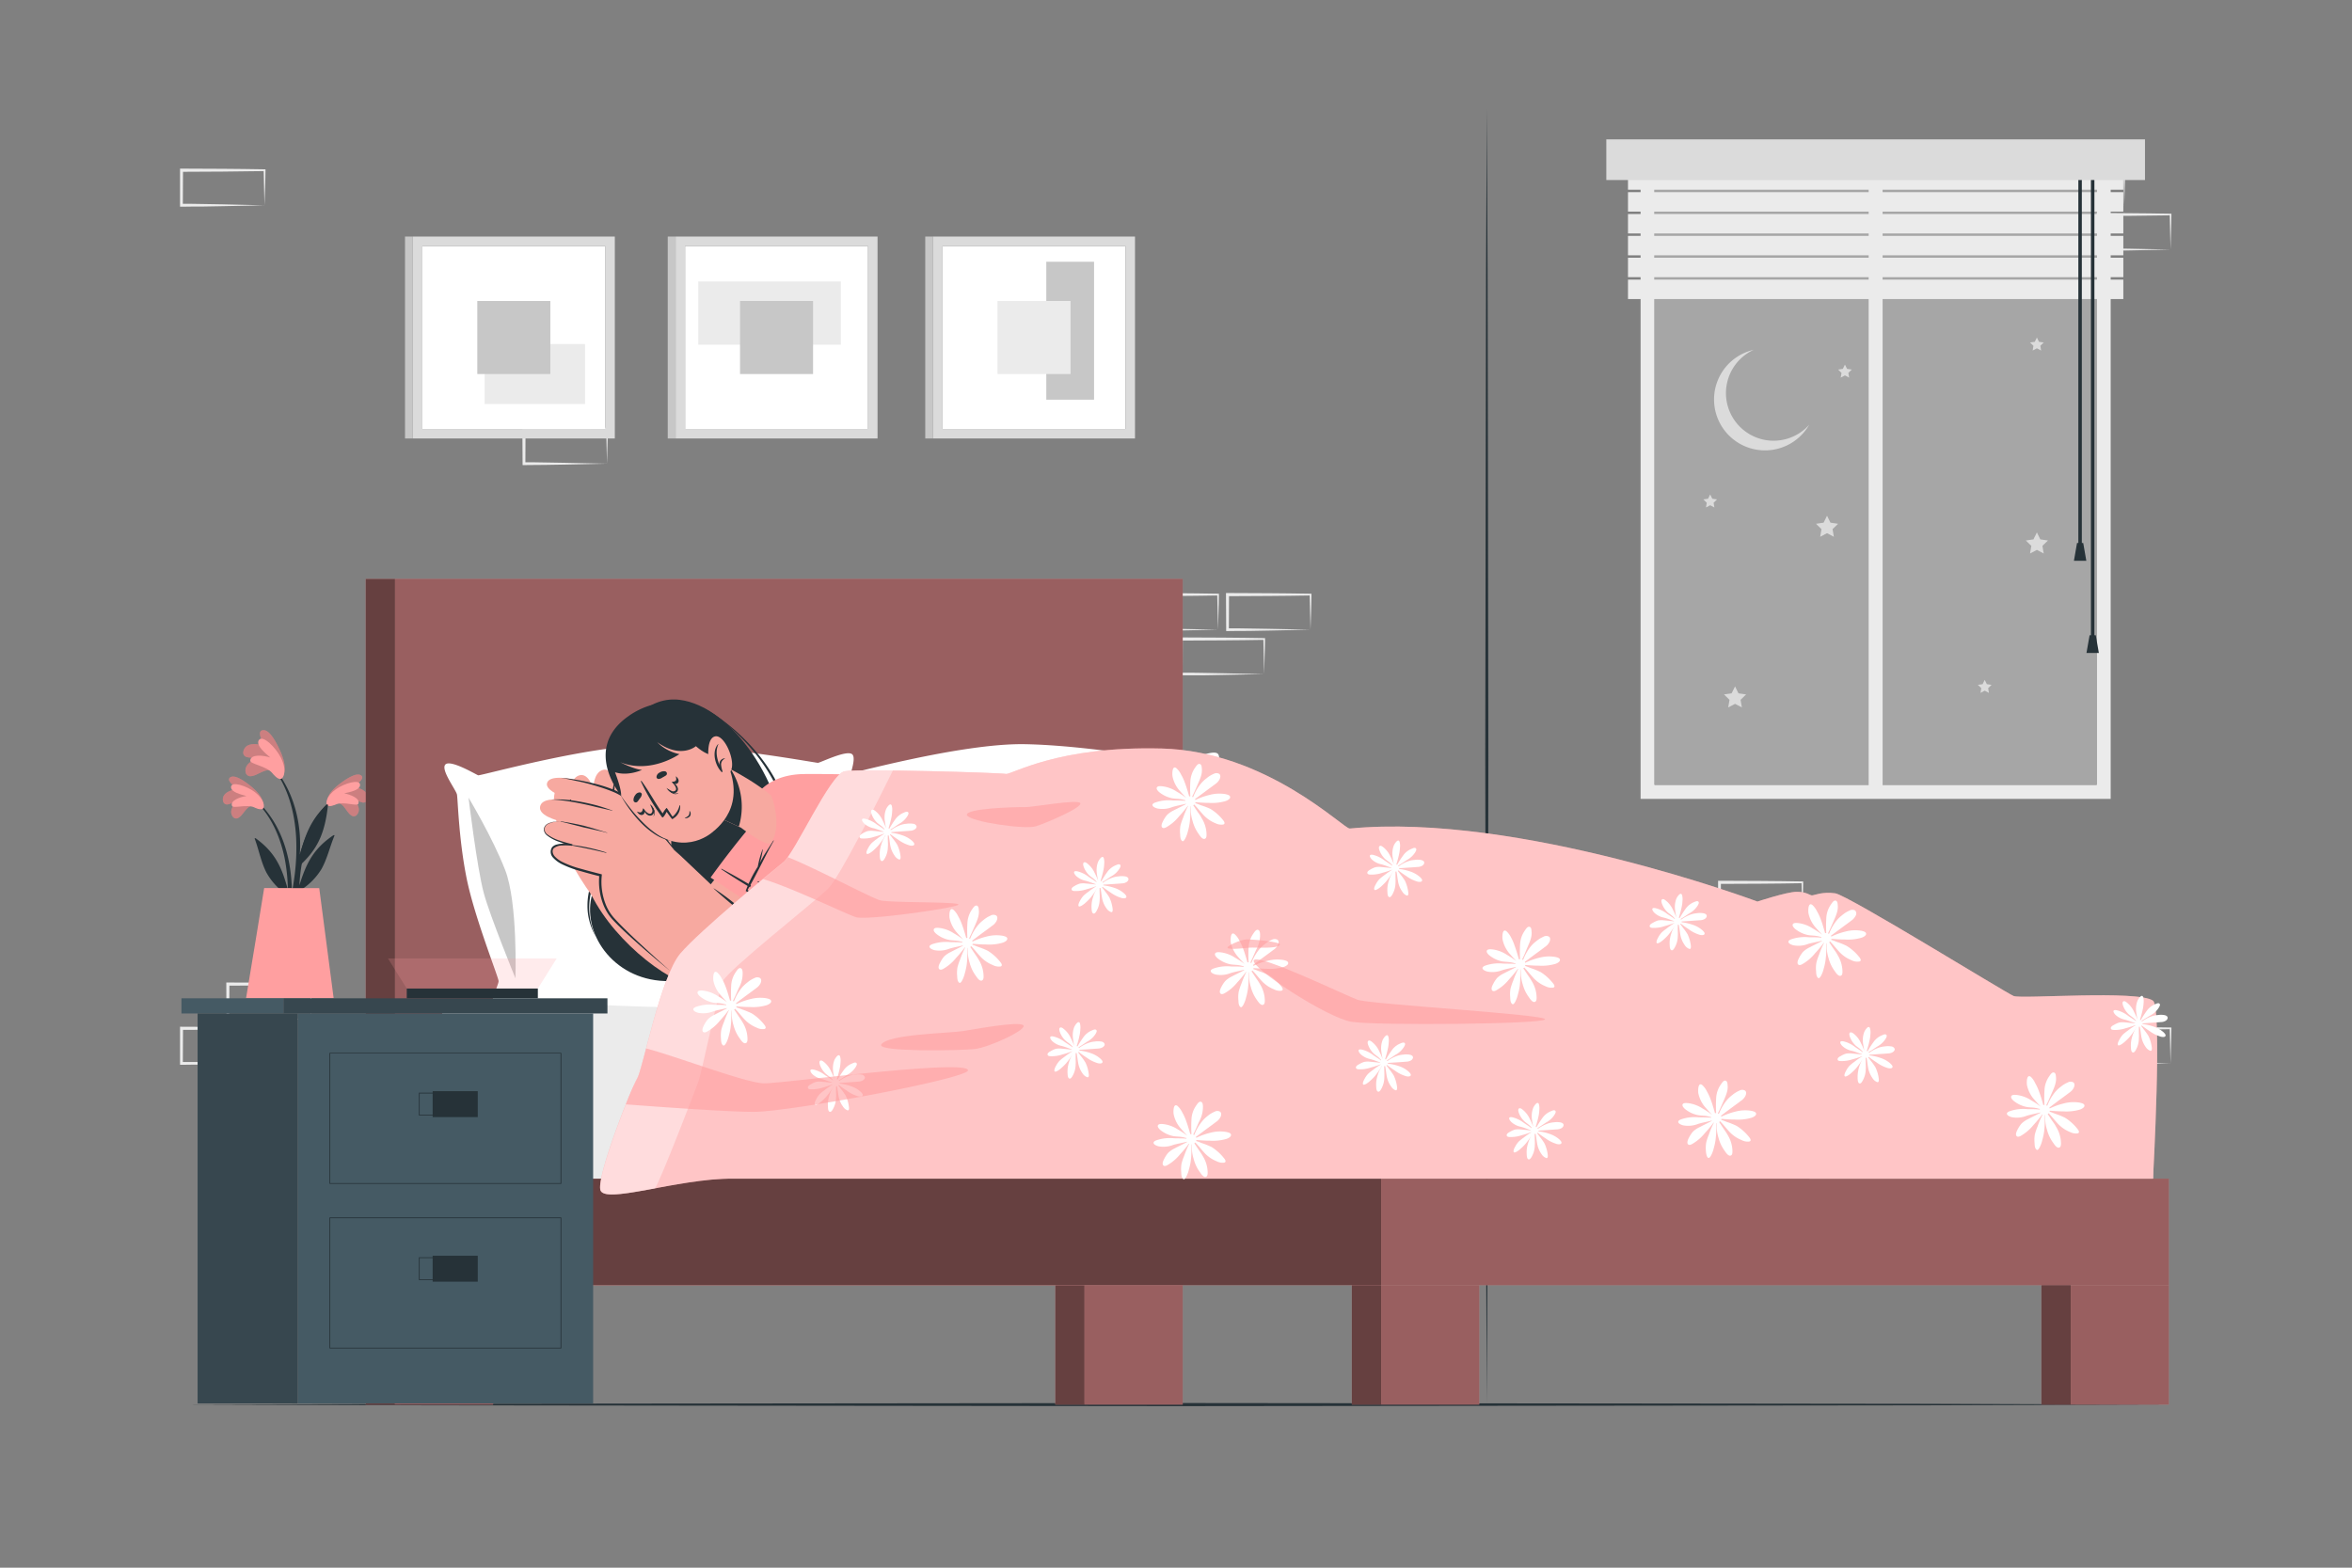 <svg xmlns="http://www.w3.org/2000/svg" viewBox="0 0 750 500"><rect x="0" y="0" width="750" height="500" fill="#808080" stroke="none"/><g id="freepik--background-complete--inject-86"><path d="M99.11,325.06,86,325.33l-6.66.12c-2.22,0-4.46,0-6.69.05h-.44v-.44l-.05-11.19v-.51h.5l13.24.06c4.41,0,8.83.11,13.24.16h.28v.27c0,1.89-.08,3.78-.13,5.65Zm0,0L99,319.4c0-1.86-.11-3.7-.13-5.53l.27.27c-4.41.05-8.83.16-13.24.16l-13.24.07.5-.5-.06,11.19-.44-.45c2.18,0,4.36,0,6.54.05l6.58.12Z" style="fill:#ebebeb"></path><path d="M84.34,339.17l-13.13.27-6.66.12c-2.22,0-4.46,0-6.69.05h-.45v-.44l0-11.19v-.51h.5l13.24.06c4.41,0,8.82.11,13.24.16h.27V328c0,1.89-.08,3.78-.13,5.65Zm0,0-.14-5.66c0-1.86-.12-3.7-.13-5.53l.27.27c-4.42.05-8.83.16-13.24.16l-13.24.06.5-.49-.06,11.19-.44-.45c2.18,0,4.36,0,6.54,0l6.58.12Z" style="fill:#ebebeb"></path><path d="M574.74,292.6l-13.13.28L555,293c-2.22,0-4.46,0-6.69.05h-.45v-.45l0-11.19v-.5h.51l13.24.06c4.41,0,8.82.11,13.24.16H575v.26c0,1.9-.09,3.79-.13,5.66Zm0,0-.15-5.65c0-1.86-.11-3.7-.13-5.54l.28.28c-4.42.05-8.83.16-13.24.16l-13.24.06.5-.5-.06,11.19-.44-.44c2.18,0,4.35,0,6.54,0l6.58.12Z" style="fill:#ebebeb"></path><path d="M560,306.71l-13.13.28-6.66.12c-2.23,0-4.46,0-6.7.05H533v-.45l0-11.19V295h.5l13.24.06c4.42,0,8.83.11,13.24.16h.28v.27c0,1.9-.09,3.79-.13,5.66Zm0,0-.15-5.65c0-1.86-.11-3.7-.13-5.54l.27.28c-4.41.05-8.82.16-13.24.16l-13.24.06.5-.5-.05,11.19-.45-.44c2.19,0,4.36,0,6.55.05l6.58.12Z" style="fill:#ebebeb"></path><path d="M417.89,200.84l-13.12.27-6.66.12c-2.23,0-4.46,0-6.7.05H391v-.44l-.06-11.19v-.51h.5l13.24.06c4.42,0,8.83.11,13.24.16h.28v.27c0,1.89-.09,3.78-.13,5.65Zm0,0-.14-5.66c0-1.86-.11-3.7-.13-5.53l.27.27c-4.41.05-8.82.16-13.24.16l-13.24.07.5-.5-.05,11.19-.45-.45c2.19,0,4.36,0,6.55.06l6.58.11Z" style="fill:#ebebeb"></path><path d="M403.12,215l-13.12.27-6.66.12c-2.23,0-4.47,0-6.7,0h-.44V215l-.06-11.19v-.51h.5l13.24.06c4.42,0,8.83.11,13.24.16h.28v.27c0,1.89-.09,3.78-.14,5.65Zm0,0-.14-5.66c0-1.86-.11-3.7-.13-5.53l.27.27c-4.41.05-8.82.16-13.24.16l-13.24.07.5-.5L377.09,215l-.45-.45c2.18,0,4.36,0,6.55.05l6.58.12Z" style="fill:#ebebeb"></path><path d="M388.41,200.84l-13.13.27-6.66.12c-2.22,0-4.46,0-6.69.05h-.44v-.44l-.05-11.19v-.51h.5l13.24.06c4.41,0,8.83.11,13.24.16h.27v.27c0,1.89-.08,3.78-.13,5.65Zm0,0-.14-5.66c0-1.86-.12-3.7-.13-5.53l.27.27c-4.41.05-8.83.16-13.24.16l-13.24.07.5-.5-.06,11.19-.44-.45c2.18,0,4.36,0,6.54.06l6.58.11Z" style="fill:#ebebeb"></path><path d="M692.14,339.17l-13.12.27-6.66.12c-2.23,0-4.47,0-6.7.05h-.44v-.44L665.16,328v-.51h.5l13.24.06c4.42,0,8.83.11,13.24.16h.28V328c0,1.89-.09,3.78-.14,5.65Zm0,0-.14-5.66c0-1.86-.11-3.7-.13-5.53l.27.27c-4.41.05-8.82.16-13.24.16l-13.24.06.5-.49,0,11.19-.45-.45c2.18,0,4.36,0,6.55,0l6.58.12Z" style="fill:#ebebeb"></path><path d="M574.74,133.78l-13.13.28-6.66.11c-2.22.05-4.46,0-6.69.06h-.45v-.45l0-11.19v-.5h.51l13.24.06c4.41,0,8.82.12,13.24.17H575v.27c0,1.9-.09,3.79-.13,5.65Zm0,0-.15-5.65c0-1.87-.11-3.71-.13-5.54l.28.27c-4.42.06-8.83.16-13.24.17l-13.24.06.5-.5-.06,11.19-.44-.44c2.18,0,4.35,0,6.54,0l6.58.11Z" style="fill:#ebebeb"></path><path d="M677.37,65.49l-13.12.27-6.67.12c-2.22,0-4.46,0-6.69.05h-.44v-.45l-.05-11.19v-.51h.5l13.24.06c4.41,0,8.83.11,13.24.16h.28v.27c0,1.9-.08,3.78-.13,5.65Zm0,0-.14-5.66c-.05-1.86-.11-3.7-.13-5.53l.27.27c-4.41,0-8.83.16-13.24.16l-13.24.07.5-.5,0,11.19-.45-.45c2.18,0,4.36,0,6.55.06l6.58.11Z" style="fill:#ebebeb"></path><path d="M692.14,79.6,679,79.87l-6.66.12c-2.23,0-4.47,0-6.7.05h-.44V79.6l-.06-11.19V67.9h.5L678.9,68c4.42,0,8.83.11,13.24.16h.28v.27c0,1.89-.09,3.78-.14,5.65Zm0,0L692,73.94c0-1.86-.11-3.7-.13-5.53l.27.27c-4.41,0-8.82.16-13.24.16l-13.24.07.5-.5,0,11.19-.45-.45c2.18,0,4.36,0,6.55.06l6.58.11Z" style="fill:#ebebeb"></path><path d="M178.79,133.78l-13.12.28-6.66.11c-2.23.05-4.47,0-6.7.06h-.44v-.45l-.05-11.19v-.5h.5l13.24.06c4.41,0,8.83.12,13.24.17h.28v.27c0,1.9-.08,3.79-.13,5.65Zm0,0-.14-5.65c-.05-1.87-.11-3.71-.13-5.54l.27.27c-4.41.06-8.83.16-13.24.17l-13.24.06.5-.5-.05,11.19-.45-.44c2.18,0,4.36,0,6.55,0l6.58.11Z" style="fill:#ebebeb"></path><path d="M193.56,147.89l-13.12.28-6.66.11c-2.23.05-4.47,0-6.7.06h-.44v-.45l-.06-11.19v-.5h.5l13.24.06c4.42,0,8.83.12,13.24.17h.28v.27c0,1.9-.09,3.79-.14,5.65Zm0,0-.14-5.65c0-1.87-.11-3.71-.13-5.54l.27.27c-4.41.05-8.82.16-13.24.17l-13.24.06.5-.5-.05,11.19-.45-.45c2.18,0,4.36,0,6.55.06l6.58.11Z" style="fill:#ebebeb"></path><path d="M84.34,65.49l-13.13.27-6.66.12c-2.22,0-4.46,0-6.69.05h-.45v-.45l0-11.19v-.51h.5l13.24.06c4.41,0,8.82.11,13.24.16h.27v.27c0,1.9-.08,3.78-.13,5.65Zm0,0-.14-5.66c0-1.86-.12-3.7-.13-5.53l.27.27c-4.42,0-8.83.16-13.24.16l-13.24.07.5-.5L58.3,65.49,57.86,65c2.18,0,4.36,0,6.54.06l6.58.11Z" style="fill:#ebebeb"></path><path d="M523.15,45.31V254.8h149.9V45.31Zm145.44,205h-141V49.77h141Z" style="fill:#ebebeb"></path><rect x="527.61" y="49.77" width="140.97" height="200.57" style="fill:#a6a6a6"></rect><polygon points="649.52 169.81 650.61 172.03 653.05 172.38 651.28 174.1 651.7 176.53 649.52 175.38 647.33 176.53 647.75 174.1 645.98 172.38 648.42 172.03 649.52 169.81" style="fill:#dbdbdb"></polygon><polygon points="582.6 164.48 583.69 166.7 586.13 167.05 584.36 168.77 584.78 171.2 582.6 170.05 580.42 171.2 580.83 168.77 579.07 167.05 581.51 166.7 582.6 164.48" style="fill:#dbdbdb"></polygon><polygon points="553.27 218.92 554.36 221.13 556.8 221.48 555.03 223.2 555.45 225.63 553.27 224.49 551.08 225.63 551.5 223.2 549.74 221.48 552.17 221.13 553.27 218.92" style="fill:#dbdbdb"></polygon><polygon points="649.52 107.65 650.19 109.02 651.7 109.23 650.61 110.3 650.87 111.8 649.52 111.09 648.17 111.8 648.42 110.3 647.33 109.23 648.84 109.02 649.52 107.65" style="fill:#dbdbdb"></polygon><polygon points="545.34 157.7 546.01 159.06 547.52 159.28 546.43 160.35 546.68 161.85 545.34 161.14 543.99 161.85 544.25 160.35 543.15 159.28 544.66 159.06 545.34 157.7" style="fill:#dbdbdb"></polygon><polygon points="632.88 216.84 633.56 218.21 635.07 218.43 633.98 219.49 634.23 220.99 632.88 220.28 631.54 220.99 631.79 219.49 630.7 218.43 632.21 218.21 632.88 216.84" style="fill:#dbdbdb"></polygon><polygon points="588.31 116.29 588.99 117.65 590.5 117.87 589.4 118.94 589.66 120.44 588.31 119.73 586.96 120.44 587.22 118.94 586.13 117.87 587.64 117.65 588.31 116.29" style="fill:#dbdbdb"></polygon><path d="M576.91,135.47a16.24,16.24,0,1,1-17.69-23.9,15.19,15.19,0,1,0,17.69,23.9Z" style="fill:#dbdbdb"></path><rect x="595.87" y="50.93" width="4.45" height="201.64" style="fill:#ebebeb"></rect><rect x="519.13" y="54.31" width="157.95" height="6.2" style="fill:#ebebeb"></rect><rect x="519.13" y="61.29" width="157.95" height="6.2" style="fill:#ebebeb"></rect><rect x="519.13" y="68.26" width="157.95" height="6.2" style="fill:#ebebeb"></rect><rect x="519.13" y="75.23" width="157.95" height="6.2" style="fill:#ebebeb"></rect><rect x="519.13" y="82.2" width="157.95" height="6.2" style="fill:#ebebeb"></rect><rect x="519.13" y="89.18" width="157.95" height="6.2" style="fill:#ebebeb"></rect><rect x="662.74" y="53.06" width="1.11" height="120.61" style="fill:#263238"></rect><polygon points="665.28 178.85 661.33 178.85 662.32 173.17 664.29 173.17 665.28 178.85" style="fill:#263238"></polygon><rect x="666.75" y="53.06" width="1.11" height="151.04" style="fill:#263238"></rect><polygon points="669.28 208.26 665.33 208.26 666.33 202.59 668.29 202.59 669.28 208.26" style="fill:#263238"></polygon><rect x="512.22" y="44.45" width="171.77" height="12.97" style="fill:#dbdbdb"></rect><rect x="218.46" y="78.48" width="58.33" height="58.33" style="fill:#fff"></rect><path d="M279.83,139.85V75.45h-64.4v64.4ZM218.46,78.48h58.33v58.33H218.46Z" style="fill:#dbdbdb"></path><rect x="235.31" y="77.13" width="20.16" height="45.46" transform="translate(145.53 345.25) rotate(-90)" style="fill:#ebebeb"></rect><rect x="235.98" y="96" width="23.29" height="23.29" transform="translate(139.98 355.27) rotate(-90)" style="fill:#c7c7c7"></rect><rect x="212.94" y="75.45" width="2.49" height="64.4" transform="translate(428.36 215.3) rotate(180)" style="fill:#c7c7c7"></rect><rect x="300.56" y="78.48" width="58.33" height="58.33" style="fill:#fff"></rect><rect x="333.64" y="83.48" width="15.23" height="44" style="fill:#c7c7c7"></rect><path d="M361.93,139.85V75.45h-64.4v64.4ZM300.56,78.48h58.33v58.34H300.56Z" style="fill:#dbdbdb"></path><rect x="318.08" y="96" width="23.29" height="23.29" style="fill:#ebebeb"></rect><rect x="295.04" y="75.45" width="2.49" height="64.4" transform="translate(592.57 215.3) rotate(180)" style="fill:#c7c7c7"></rect><rect x="134.68" y="78.48" width="58.33" height="58.33" style="fill:#fff"></rect><rect x="154.54" y="109.73" width="32.01" height="19.14" style="fill:#ebebeb"></rect><path d="M196.05,139.85V75.45h-64.4v64.4ZM134.68,78.48H193v58.34H134.68Z" style="fill:#dbdbdb"></path><rect x="152.2" y="96" width="23.29" height="23.29" style="fill:#c7c7c7"></rect><rect x="129.16" y="75.45" width="2.49" height="64.4" transform="translate(260.8 215.3) rotate(180)" style="fill:#c7c7c7"></rect></g><g id="freepik--Floor--inject-86"><polygon points="58.41 447.98 137.56 447.73 216.71 447.64 375 447.48 533.29 447.64 612.44 447.73 691.59 447.98 612.44 448.22 533.29 448.31 375 448.48 216.71 448.31 137.56 448.22 58.41 447.98" style="fill:#263238"></polygon><polygon points="474.12 447.98 473.87 396.31 473.78 344.65 473.62 241.32 473.78 137.99 473.87 86.33 474.12 34.66 474.36 86.33 474.45 137.99 474.61 241.32 474.45 344.65 474.36 396.31 474.12 447.98" style="fill:#263238"></polygon></g><g id="freepik--Plant--inject-86"><path d="M82.4,255.85c10.31,10.1,12,25.73,9.87,39.41-.06.31-.54.23-.54-.06,0-3.12.1-6.21.09-9.28-.06-.14-.11-.28-.16-.42a20.73,20.73,0,0,1-6.7-7.2c-1.73-3.39-2.4-7.21-3.72-10.75-.12-.34.24-.24.47-.06C88,272.12,90,277.1,91.79,283.75a56.08,56.08,0,0,0-1.09-10.36c-1.36-6.32-4-12.58-8.58-17.26A.2.2,0,0,1,82.4,255.85Z" style="fill:#263238"></path><path d="M80.46,257c-1.78.06-2.89,2.9-4.27,3.73a1.33,1.33,0,0,1-2-.31c-1.37-1.92.51-4.28,2.28-5.6-1.27.52-2.32,1.44-3.68,1.7a1.28,1.28,0,0,1-1.66-1c-.6-2.6,2.67-3.76,4.91-3.82-1.08-.76-4.2-2.81-2.55-3.82s5.34,1.92,6.54,2.89c1.75,1.42,3.84,3.55,3.92,5.78C84.1,259.18,81.82,257.58,80.46,257Z" style="fill:#FF9FA0"></path><path d="M80.46,257c-1.78.06-2.89,2.9-4.27,3.73a1.33,1.33,0,0,1-2-.31c-1.37-1.92.51-4.28,2.28-5.6-1.27.52-2.32,1.44-3.68,1.7a1.28,1.28,0,0,1-1.66-1c-.6-2.6,2.67-3.76,4.91-3.82-1.08-.76-4.2-2.81-2.55-3.82s5.34,1.92,6.54,2.89c1.75,1.42,3.84,3.55,3.92,5.78C84.1,259.18,81.82,257.58,80.46,257Z" style="opacity:0.2"></path><path d="M81,257.47c-2.27-1-6.63.45-7-.41-.75-1.74,2.73-2.94,4.61-3.18-1.73-.47-5-1.21-4.94-2.88.12-2,5.09-.29,7.6,1.64,3.16,2.43,3.14,4.77,2.62,5.24C83.14,258.52,81.35,257.64,81,257.47Z" style="fill:#FF9FA0"></path><path d="M105.89,254.85c-10.69,9.7-13,25.25-11.37,39,0,.31.53.24.54-.05.12-3.11.15-6.2.27-9.27l.18-.41a20.84,20.84,0,0,0,7-6.94c1.85-3.32,2.67-7.11,4.12-10.6.14-.33-.23-.25-.47-.08-6.45,4.38-8.64,9.28-10.69,15.86a55.26,55.26,0,0,1,1.49-10.31c1.59-6.26,4.51-12.41,9.22-16.92C106.33,255,106.08,254.68,105.89,254.85Z" style="fill:#263238"></path><path d="M107.78,256.1c1.77.13,2.78,3,4.13,3.89a1.33,1.33,0,0,0,2-.23c1.44-1.86-.35-4.29-2.07-5.68,1.25.57,2.26,1.52,3.61,1.83a1.29,1.29,0,0,0,1.7-.93c.7-2.58-2.53-3.87-4.77-4,1.12-.71,4.31-2.65,2.7-3.72s-5.41,1.72-6.64,2.64c-1.81,1.36-4,3.4-4.14,5.63C104.07,258.11,106.4,256.6,107.78,256.1Z" style="fill:#FF9FA0"></path><path d="M107.78,256.1c1.77.13,2.78,3,4.13,3.89a1.33,1.33,0,0,0,2-.23c1.44-1.86-.35-4.29-2.07-5.68,1.25.57,2.26,1.52,3.61,1.83a1.29,1.29,0,0,0,1.7-.93c.7-2.58-2.53-3.87-4.77-4,1.12-.71,4.31-2.65,2.7-3.72s-5.41,1.72-6.64,2.64c-1.81,1.36-4,3.4-4.14,5.63C104.07,258.11,106.4,256.6,107.78,256.1Z" style="opacity:0.2"></path><path d="M107.25,256.52c2.31-.94,6.61.71,7-.14.82-1.72-2.62-3-4.49-3.35,1.75-.4,5.1-1,5.06-2.7,0-2-5.08-.47-7.66,1.36-3.26,2.3-3.33,4.64-2.82,5.13C105,257.49,106.87,256.68,107.25,256.52Z" style="fill:#FF9FA0"></path><path d="M95,280.47a105.59,105.59,0,0,1-3.32,15.34.38.38,0,0,1-.75-.15c.7-4.73,2-9.37,2.68-14.09a70.12,70.12,0,0,0,.82-14.47c-.45-8-2.61-16.44-7.81-22.67-.11-.15.13-.35.25-.22,10.41,12.13,8.75,27,8.74,28.34,1.47-5,3-10.78,8.56-15.89.24-.22.43-.12.39.26-1,9.31-3.59,14.18-9,19.16C95.38,277.55,95.19,279,95,280.47Z" style="fill:#263238"></path><path d="M86.49,245.83c-1.87-.83-4.45,1.55-6.3,1.71a1.53,1.53,0,0,1-1.88-1.3c-.46-2.68,2.68-4.18,5.18-4.66-1.58-.1-3.12.32-4.67-.09a1.48,1.48,0,0,1-1.22-1.87c.69-3,4.67-2.57,7-1.49-.75-1.34-3-5-.72-5.25s4.57,4.68,5.32,6.28c1.11,2.36,2.21,5.62,1.17,8C89.19,249.88,87.63,247.08,86.49,245.83Z" style="fill:#FF9FA0"></path><path d="M86.49,245.83c-1.87-.83-4.45,1.55-6.3,1.71a1.53,1.53,0,0,1-1.88-1.3c-.46-2.68,2.68-4.18,5.18-4.66-1.58-.1-3.12.32-4.67-.09a1.48,1.48,0,0,1-1.22-1.87c.69-3,4.67-2.57,7-1.49-.75-1.34-3-5-.72-5.25s4.57,4.68,5.32,6.28c1.11,2.36,2.21,5.62,1.17,8C89.19,249.88,87.63,247.08,86.49,245.83Z" style="opacity:0.2"></path><path d="M86.8,246.54c-1.83-2.21-7.1-2.87-7-3.94.1-2.2,4.31-1.69,6.38-1-1.56-1.36-4.62-3.81-3.68-5.49,1.16-2,5.43,2.27,7.06,5.53,2.06,4.11.86,6.53.09,6.76C88.53,248.72,87.11,246.9,86.8,246.54Z" style="fill:#FF9FA0"></path><path d="M101.8,283.27l4.59,35.06H78.47c.57-3.1,5.77-35.1,5.77-35.1Z" style="fill:#FF9FA0"></path></g><g id="freepik--Character--inject-86"><rect x="125.96" y="184.64" width="251.18" height="225.24" transform="translate(503.1 594.52) rotate(180)" style="fill:#FF9FA0"></rect><rect x="125.96" y="184.64" width="251.18" height="225.24" transform="translate(503.1 594.52) rotate(180)" style="opacity:0.4"></rect><rect x="116.62" y="184.64" width="9.34" height="263.34" style="fill:#FF9FA0"></rect><rect x="116.62" y="184.64" width="9.34" height="263.34" style="opacity:0.6"></rect><rect x="336.52" y="409.88" width="9.34" height="38.09" style="fill:#FF9FA0"></rect><rect x="336.52" y="409.88" width="9.34" height="38.09" style="opacity:0.6"></rect><rect x="345.86" y="409.88" width="31.28" height="38.09" transform="translate(723 857.86) rotate(180)" style="fill:#FF9FA0"></rect><rect x="345.86" y="409.88" width="31.28" height="38.09" transform="translate(723 857.86) rotate(180)" style="opacity:0.4"></rect><rect x="125.96" y="409.88" width="31.28" height="38.09" transform="translate(283.2 857.86) rotate(180)" style="fill:#FF9FA0"></rect><rect x="125.96" y="409.88" width="31.28" height="38.09" transform="translate(283.2 857.86) rotate(180)" style="opacity:0.4"></rect><rect x="125.96" y="375.92" width="314.45" height="33.96" transform="translate(566.37 785.81) rotate(180)" style="fill:#FF9FA0"></rect><rect x="125.96" y="375.92" width="314.45" height="33.96" transform="translate(566.37 785.81) rotate(180)" style="opacity:0.6"></rect><rect x="440.41" y="375.92" width="251.18" height="33.96" transform="translate(1132 785.81) rotate(180)" style="fill:#FF9FA0"></rect><rect x="440.41" y="375.92" width="251.18" height="33.96" transform="translate(1132 785.81) rotate(180)" style="opacity:0.4"></rect><rect x="431.07" y="409.88" width="9.34" height="38.09" style="fill:#FF9FA0"></rect><rect x="431.07" y="409.88" width="9.34" height="38.09" style="opacity:0.6"></rect><rect x="650.97" y="409.88" width="9.34" height="38.09" style="fill:#FF9FA0"></rect><rect x="650.97" y="409.88" width="9.34" height="38.09" style="opacity:0.6"></rect><rect x="660.31" y="409.88" width="31.28" height="38.09" transform="translate(1351.9 857.86) rotate(180)" style="fill:#FF9FA0"></rect><rect x="660.31" y="409.88" width="31.28" height="38.09" transform="translate(1351.9 857.86) rotate(180)" style="opacity:0.4"></rect><rect x="440.41" y="409.88" width="31.28" height="38.09" transform="translate(912.1 857.86) rotate(180)" style="fill:#FF9FA0"></rect><rect x="440.41" y="409.88" width="31.28" height="38.09" transform="translate(912.1 857.86) rotate(180)" style="opacity:0.4"></rect><rect x="140.99" y="319.86" width="305.51" height="56.06" transform="translate(587.49 695.78) rotate(180)" style="fill:#ebebeb"></rect><rect x="446.5" y="319.86" width="240.05" height="56.06" transform="translate(1133.05 695.78) rotate(180)" style="fill:#dbdbdb"></rect><path d="M398.55,308.67c2,2.92,6.13,7.14,2.55,8.36a13.4,13.4,0,0,1-7.43,0s-29.4,3-50.4,3.88-60-2.07-62-2.36-6.05,2.81-7.43,2.13,1.7-6.77,1.7-7.94-7.66-20.27-10.19-32.78-2.8-25.25-3.08-26.72-5.33-8-3.68-9.62,9.71,3.2,10.43,3.45,37.15-10.1,57.87-9.72,49.74,5.76,50.46,5.76,8.88-4.1,10.84-2.82-1.75,9.34-1.44,10.37,7.12,19.19,9,29.55S398.55,308.67,398.55,308.67Z" style="fill:#fff"></path><path d="M280.87,311.78s.8-24.1-3.3-34.59-11.65-22.95-11.65-22.95,2.67,22.22,4.83,30.33C272.67,291.78,280.87,311.78,280.87,311.78Z" style="fill:#c7c7c7"></path><path d="M313.54,264.48c.35,1.18,37.57-13.07,37.57-13.07,11.22-.48,65.33,15.21,70.73,14.9,17.27-1,124.36,20.12,124.36,20.12l-8.57,37c-57.37,4.69-105.61-1.89-112.34-1.74-22.21.51-61.71,1.32-87.12.56-34.25-1-49.13-9.39-49.13-9.39S313.51,264.46,313.54,264.48Z" style="fill:#f7a9a0"></path><path d="M525.26,282.49s41.34,7.79,41.37,7.76c.94-.05,15-4.24,17.47-3.84,2.87.46,53.65,28.48,54.66,31.36s-4.69,7.51-12.48,7.78c-4.71.16-50.17-1.31-50.17-1.31l-48.88-.35Z" style="fill:#f7a9a0"></path><path d="M398.79,260.23s-15.33,50.14-16.65,63.52c0,0-72.18,3.38-93.1-10.9l24.5-48.37,36.74-14.31Z" style="fill:#FF9FA0"></path><path d="M515.41,282.85s41.34,7.78,41.37,7.75c.94-.05,15-4.24,17.48-3.84,2.86.46,53.65,28.48,54.65,31.36s-4.69,7.51-12.48,7.78c-4.71.16-50.17-1.31-50.17-1.31l-48.87-.34Z" style="fill:#f7a9a0"></path><path d="M305.62,279.5S401.87,320,418.7,322.69c10.1,1.61,73.53,2.64,131.58,1.84l4.93-34.21C500.64,269,437.84,271.2,433.73,270.19c-3.1-.76-32.57-26.49-69.21-28.61-23.34-1.34-43,7.78-43,7.78Z" style="fill:#f7a9a0"></path><path d="M427.61,266.27l6.15,3.87h0a484.58,484.58,0,0,1,54.5,3.55,300,300,0,0,1,53.43,11.37c4.35,1.37,8.66,2.89,12.94,4.42.53.18,1.07.37,1.6.52a2.68,2.68,0,0,0,.7.15,5.9,5.9,0,0,0,.76-.1c1.08-.22,2.17-.54,3.26-.84,2.18-.63,4.36-1.3,6.58-1.88,1.11-.28,2.22-.55,3.36-.76a11,11,0,0,1,3.55-.21,17.9,17.9,0,0,1,3.3,1.19c1,.47,2.08,1,3.1,1.48,4.08,2.05,8.05,4.29,12,6.56,1,.57,2,1.15,3,1.66l3,1.6c2,1.07,4,2.17,6,3.28,4,2.23,7.91,4.51,11.79,6.9,1.94,1.2,3.86,2.42,5.76,3.68a58.66,58.66,0,0,1,5.52,4,4.47,4.47,0,0,1,1.14,1.33,2.78,2.78,0,0,1-.19,1.73,7.29,7.29,0,0,1-2.1,2.69,12.24,12.24,0,0,1-6.23,2.62,12.15,12.15,0,0,0,6.16-2.7,7.1,7.1,0,0,0,2-2.67,2.58,2.58,0,0,0,.16-1.61,4.34,4.34,0,0,0-1.1-1.22,60.39,60.39,0,0,0-5.56-3.92c-1.91-1.23-3.85-2.41-5.81-3.57q-5.87-3.5-11.85-6.76c-2-1.09-4-2.17-6-3.22s-4.08-2.05-6-3.21c-4-2.24-8-4.41-12-6.45-1-.5-2-1-3.07-1.45a17.13,17.13,0,0,0-3.11-1.12,10.54,10.54,0,0,0-3.23.22c-1.1.21-2.2.48-3.29.76-2.19.58-4.36,1.25-6.55,1.89-1.1.32-2.19.64-3.35.87a5.12,5.12,0,0,1-.93.12,2.18,2.18,0,0,1-.52-.06l-.44-.12c-.57-.16-1.11-.35-1.65-.53-4.3-1.52-8.58-3-12.92-4.36a303.41,303.41,0,0,0-53.24-11.5c-9-1.2-18.07-2.1-27.14-2.81s-18.16-1.25-27.26-1.44h0Z" style="fill:#263238"></path><path d="M373.79,307.24s16.74-37.06,34.22-55.15c0,0-41.12-24-86.49-2.73l-15.9,30.14S357.88,301.66,373.79,307.24Z" style="fill:#FF9FA0"></path><path d="M415.56,322a84.07,84.07,0,0,1-9.62-2.42c-3.17-.95-6.31-2-9.43-3.11s-6.22-2.25-9.32-3.41-6.16-2.4-9.23-3.63c-6.14-2.47-12.26-5-18.33-7.62s-12.13-5.27-18.14-8l.24,0c-4.53.82-9.09,1.35-13.66,1.72-2.29.16-4.57.29-6.87.35s-4.58.07-6.87,0c4.58-.13,9.15-.39,13.7-.88s9.08-1.09,13.54-2l.12,0,.12.05c6.06,2.64,12.11,5.29,18.2,7.86s12.17,5.16,18.29,7.66,12.25,5,18.43,7.29A161.56,161.56,0,0,0,415.56,322Z" style="fill:#263238"></path><path d="M282,308.86c2,2.92,6.13,7.14,2.55,8.37a13.41,13.41,0,0,1-7.43,0s-29.39,3-50.4,3.87-60-2.06-62-2.36-6,2.81-7.43,2.13,1.7-6.76,1.7-7.94-7.66-20.27-10.19-32.77-2.8-25.25-3.08-26.73-5.33-8-3.68-9.62,9.71,3.2,10.43,3.46,37.15-10.11,57.87-9.73,49.74,5.76,50.46,5.76,8.88-4.09,10.84-2.81-1.75,9.34-1.44,10.36,7.12,19.19,9,29.55S282,308.86,282,308.86Z" style="fill:#fff"></path><path d="M164.36,312s.8-24.1-3.3-34.59-11.65-23-11.65-23,2.67,22.23,4.83,30.33C156.16,292,164.36,312,164.36,312Z" style="fill:#c7c7c7"></path><path d="M216.85,223.22c16.27,2.13,33.93,26.65,34,51.2,0,26.52-23.09,39.05-38.9,38.47-16.78-.61-26.68-15.75-23.05-27.88,3.51-11.72,13.44-18.05,13.55-27.77.06-4.65-2.63-12.34-2.85-19.21C199.35,230.36,207,221.94,216.85,223.22Z" style="fill:#263238"></path><path d="M223.53,225.28a63.16,63.16,0,0,1,19.25,16.55,50.86,50.86,0,0,1,6.48,11,49.45,49.45,0,0,1,2.1,6.07,60.82,60.82,0,0,1,1.3,6.28c1.21,8.43.48,17.35-3.24,25.13A36.42,36.42,0,0,1,242,300.72a37,37,0,0,1-10.54,7.1A37.11,37.11,0,0,0,248.79,290a43.71,43.71,0,0,0,3-24.7,58.94,58.94,0,0,0-1.24-6.19,46.58,46.58,0,0,0-2-6,53.11,53.11,0,0,0-6.28-10.94,63.44,63.44,0,0,0-8.53-9.34A65.72,65.72,0,0,0,223.53,225.28Z" style="fill:#263238"></path><path d="M200.71,246.51a38.93,38.93,0,0,1,1.2,7,22.56,22.56,0,0,1-.64,7.08,18.81,18.81,0,0,1-3.11,6.45c-1.42,1.88-2.82,3.75-4.12,5.69a34.83,34.83,0,0,0-5.73,12.61,21,21,0,0,0,1.8,13.6,20.49,20.49,0,0,1-2.48-6.61,18.41,18.41,0,0,1-.3-3.56,20.11,20.11,0,0,1,.31-3.55c.79-4.74,3.06-9.06,5.65-13,1.32-2,2.78-3.84,4.2-5.69a19.42,19.42,0,0,0,3.1-6.14C201.94,255.92,201.51,251.12,200.71,246.51Z" style="fill:#263238"></path><path d="M277.31,309.2l30,11,14.25-70.81s-39.77-2.71-65-2.52c-12.6.1-18.83,8-18.32,17.07.13,2.3,10.57,36.45,19.16,41.46A29.55,29.55,0,0,0,277.31,309.2Z" style="fill:#FF9FA0"></path><path d="M279.16,287.37a51.92,51.92,0,0,0-1.44,8.87c-.09,1.5-.1,3-.07,4.51,0,.75,0,1.5,0,2.25a8.15,8.15,0,0,1-.31,2.31c0,.06.09.1.12,0a12.72,12.72,0,0,0,.7-2.08,13.56,13.56,0,0,0,.29-2.11c.11-1.52.13-3.05.22-4.57.18-3.07.37-6.13.8-9.15C279.46,287.3,279.19,287.23,279.16,287.37Z" style="fill:#263238"></path><path d="M284.55,281.53a57.88,57.88,0,0,0-2.91,6.78,36.81,36.81,0,0,0-1,3.55c-.14.57-.27,1.15-.39,1.72s-.16,1.3-.3,1.93c0,.07.1.11.12.05.15-.6.42-1.16.61-1.74s.38-1.16.58-1.74c.39-1.17.79-2.33,1.16-3.5.75-2.34,1.53-4.66,2.37-7C284.82,281.49,284.61,281.42,284.55,281.53Z" style="fill:#263238"></path><path d="M254.33,269.06c-11,30.94-20.56,45.06-30.41,45.67-8.51.53-27.44-13.55-35.32-29.28-1-2,21.49-11.58,23.37-9.88,4.26,3.84,9.77,9.85,10.95,10.09,1.93.39,11.39-15.44,23.82-27.57C257.84,247.26,258.85,256.37,254.33,269.06Z" style="fill:#f7a9a0"></path><path d="M190.71,288.15c-2.09-2.42-9.11-12.24-11.79-20.26-1.3-3.89-3.85-15.46-.94-16.68s4,2.09,4,2.09-.34-5.05,2.7-6,4.5,4.24,4.5,4.24,0-5.21,3.12-6,3.69,4.74,3.69,4.74-.2-4.77,2.62-4.31c3.38.56,2.76,9.38,4.42,13.61.37,1,9,18.93,9,18.93Z" style="fill:#f7a9a0"></path><path d="M196,250.37c-.44,6.49.49,9.4,3.53,15,.06.11-.09.22-.16.11-3.49-5.24-5.18-8.73-3.69-15.19C195.77,250,196,250.06,196,250.37Z" style="fill:#263238"></path><path d="M189.06,251.26c.13,6.78,1.11,9.95,3.87,16.09,0,.09-.11.16-.16.08-3.2-5.8-4.81-9.32-4.05-16.11C188.75,251,189.05,251,189.06,251.26Z" style="fill:#263238"></path><path d="M182,253.85c.6,6.56,1.53,10.09,5,15.7a.12.12,0,0,1-.2.14c-4.06-5.39-5.25-9.77-5-15.8C181.8,253.48,181.94,253.44,182,253.85Z" style="fill:#263238"></path><path d="M212.84,279.35s1.38-8,1.21-11.7-5.84-17.09-8.81-16c-3.83,1.37-2.08,9.76-.69,13.76,0,0-8.87,3.15-8.92,9.44S212.84,279.35,212.84,279.35Z" style="fill:#f7a9a0"></path><path d="M204.31,252.34c-2.59,3.77-.43,8.9.63,12.88a.37.37,0,0,1-.37.49c-3.63,1.57-8.29,4.84-9.12,8.93a.1.1,0,0,1-.19,0c.29-4.51,4.61-8.09,8.69-9.56-1.15-4.06-3.09-9.3.33-12.74C204.3,252.3,204.33,252.32,204.31,252.34Z" style="fill:#263238"></path><path d="M247.59,293.71l-21-13.82s11.34-15.88,19.82-24.11,14.46-7.78,10.26,9A249.5,249.5,0,0,1,247.59,293.71Z" style="fill:#FF9FA0"></path><path d="M230.11,277.09q4.69,2.49,9.25,5.21c1.5.9,3,1.77,4.5,2.7s3,2,4.53,3a.1.1,0,0,1-.1.18c-1.51-.87-3.08-1.63-4.6-2.48s-3.1-1.83-4.64-2.75q-4.58-2.73-9-5.68C230,277.17,230,277,230.11,277.09Z" style="fill:#263238"></path><path d="M264.27,270.37c-9.14,35.18-14.28,50.35-22,52.93-11.79,4-35.73-19.52-46.66-30.12-1.65-1.59,15-26.17,16.92-24.43,9.87,9,22.52,22,24.29,21.41s5.88-12.32,15.76-28.22C261,248.53,268,256,264.27,270.37Z" style="fill:#f7a9a0"></path><path d="M227.64,283.36a71.77,71.77,0,0,1,9.22,7.07l.36-.45a8.64,8.64,0,0,0,.57-.78,15.25,15.25,0,0,0,.91-1.69c.06-.12.25,0,.21.09a16.54,16.54,0,0,1-.79,1.83,3.33,3.33,0,0,1-1,1.24c3.54,3.17,6.88,6.59,10.14,10,.1.1-.06.26-.16.16-3.07-3.1-6.39-6-9.65-8.87s-6.65-5.61-9.86-8.54C227.55,283.4,227.6,283.33,227.64,283.36Z" style="fill:#263238"></path><path d="M218.45,276.06S208,259.43,198.61,253.75c-4-2.38-22.48-8.56-24.13-4.13-1.5,4,15,7.5,15,7.5s-16.35-5-17.26.16,18.27,6.63,18.27,6.63-16.92-4.76-17,.7c-.08,4.14,17.22,6.45,17.22,6.45s-14.57-4-14.82.25c-.29,4.69,15.54,7.83,15.54,7.83-.48,7.9,1.66,12.12,5.63,15.06C198,294.91,218.45,276.06,218.45,276.06Z" style="fill:#f7a9a0"></path><path d="M195.26,258.49c-1.9-.66-3.81-1.33-5.77-1.82s-3.92-.9-5.9-1.21a34.68,34.68,0,0,0-7.85-.44c4.68.07,11.69,1.7,13.64,2.19s3.92.87,5.87,1.36C195.3,258.58,195.31,258.51,195.26,258.49Z" style="fill:#263238"></path><path d="M193.64,265.57c-2.47-.74-4.88-1.55-7.38-2.18s-4.89-1-7.41-1.45c-.19,0-.15.09.05.13,2.5.55,4.76,1.25,7.26,1.83s5,1.06,7.46,1.73C193.66,265.64,193.67,265.58,193.64,265.57Z" style="fill:#263238"></path><path d="M193.33,271.89a57.19,57.19,0,0,0-11.53-2.46c-.19,0-.11.11.08.15,3.85.75,6.87,1.31,11.41,2.44C193.36,272,193.41,271.92,193.33,271.89Z" style="fill:#263238"></path><path d="M178.85,261.94a8.69,8.69,0,0,0-4.15.9,2,2,0,0,0-1.07,1.65,2.24,2.24,0,0,0,1,1.71,13.17,13.17,0,0,0,3.79,1.88c1.35.47,2.73.84,4.12,1.19l-.1.49a16.68,16.68,0,0,0-3.16-.1,4.19,4.19,0,0,0-2.75.94,1.56,1.56,0,0,0-.28,1.26,2.65,2.65,0,0,0,.64,1.27,8.27,8.27,0,0,0,2.48,1.81,31.41,31.41,0,0,0,6,2.19c2.05.59,4.14,1.12,6.21,1.65l.32.08,0,.33a19.48,19.48,0,0,0,1.35,9.51,14.86,14.86,0,0,0,2.57,4.09c1.1,1.2,2.24,2.4,3.42,3.55,2.34,2.32,4.77,4.56,7.2,6.79s4.88,4.45,7.36,6.63c-5.11-4.19-10.15-8.46-15-13-1.2-1.14-2.38-2.3-3.51-3.52a15.92,15.92,0,0,1-2.71-4.25,20.13,20.13,0,0,1-1.46-9.89l.28.42c-2.1-.51-4.17-1.08-6.24-1.68a32.81,32.81,0,0,1-6.1-2.28,9.31,9.31,0,0,1-2.67-2,2.64,2.64,0,0,1-.33-3.36,2.94,2.94,0,0,1,1.55-.86,7.83,7.83,0,0,1,1.65-.24,17,17,0,0,1,3.27.17l-.1.5c-1.4-.38-2.78-.78-4.14-1.28a12.76,12.76,0,0,1-3.85-2.05,2.53,2.53,0,0,1-1-1.95,2.15,2.15,0,0,1,1.23-1.77A8.67,8.67,0,0,1,178.85,261.94Z" style="fill:#263238"></path><path d="M178.73,248.07a66.79,66.79,0,0,1,11,1.9,44.34,44.34,0,0,1,5.36,1.68,19.28,19.28,0,0,1,5,2.71,41.61,41.61,0,0,1,4.19,3.76c1.32,1.32,2.61,2.68,3.85,4.08a98.09,98.09,0,0,1,7,8.77v0l1.84,1.85-2-1.72h0c-2.3-2.92-4.77-5.72-7.29-8.44a69.18,69.18,0,0,0-8-7.68,18.21,18.21,0,0,0-4.78-2.67c-1.71-.69-3.48-1.25-5.26-1.78s-3.59-1-5.4-1.37S180.57,248.34,178.73,248.07Z" style="fill:#263238"></path><path d="M261.17,295.31l-22.63-11s6.91-15.17,14.24-24.43,15.6-11.66,13.62,5.51A248.7,248.7,0,0,1,261.17,295.31Z" style="fill:#FF9FA0"></path><path d="M241.69,281.11q5,1.86,9.85,4c1.6.69,3.22,1.37,4.8,2.09s3.24,1.61,4.88,2.35c.12.05,0,.24-.07.19-1.61-.66-3.27-1.21-4.88-1.87s-3.31-1.41-5-2.12q-4.89-2.1-9.68-4.45C241.54,281.21,241.59,281.07,241.69,281.11Z" style="fill:#263238"></path><path d="M258.37,294c.13,0,2.8,1.33,2.84,1.35.55-3.64,1.57-7.18,2.32-10.78s1.49-7.32,2.1-11a.07.07,0,0,1,.14,0c-.21,1.84-.38,3.7-.65,5.54-.13.91-.29,1.82-.47,2.73.15-.34.27-.69.42-1,.45-1,1-2,1.51-2.95,0-.05.11,0,.09,0a31.57,31.57,0,0,1-1.21,3.1c-.33.73-.7,1.44-1.06,2.16-.1.52-.21,1.05-.31,1.58a64.16,64.16,0,0,1-2.65,11.13s-3-1.68-3.13-1.77S258.29,293.94,258.37,294Z" style="fill:#263238"></path><path d="M241.22,285.67c-.12-.06-2.79-1.79-2.84-1.81,1.84-3.19,3-5.5,4.68-8.79s1.86-3.66,3.67-6.91c0-.08-.07-.15-.12-.08-1,1.58-2,3.13-3,4.74-.46.79-.9,1.61-1.34,2.42.11-.35.22-.7.32-1.06a32,32,0,0,0,.65-3.24c0-.06-.08-.07-.1,0-.37,1-.71,2.1-1,3.17-.2.78-.35,1.57-.52,2.35a39.43,39.43,0,0,0-3.84,7.72s3.19,1.66,3.33,1.64A.07.07,0,0,0,241.22,285.67Z" style="fill:#263238"></path><path d="M245.72,253.53c.84,1,3.72,10.85,0,15.31-1.22,1.45-9.43-4.86-9.43-4.86l-.72-.33-10-4.59,1.2-14.91.25-2.09s2.65,1.43,5.93,3.25l.46.26.54.29c.49.27,1,.54,1.49.82s.75.42,1.14.66l1.17.69A70.38,70.38,0,0,1,245.72,253.53Z" style="fill:#f7a9a0"></path><path d="M233,245.31a22,22,0,0,1,2.59,18.34l-10-4.59,1.2-14.91.25-2.09S229.68,243.49,233,245.31Z" style="fill:#263238"></path><path d="M201.26,258.42c11.83,15.22,22.28,9.85,25.55,7.29,3-2.32,12.82-10.59,2.62-26.95s-21-15.66-28.09-10.72S189.43,243.2,201.26,258.42Z" style="fill:#f7a9a0"></path><path d="M203.28,255.68c.3-.34.52-.7.79-1.07a2.24,2.24,0,0,0,.59-1.25.67.67,0,0,0-.56-.62,1.69,1.69,0,0,0-1.51.82,2.53,2.53,0,0,0-.58,1.7A.73.73,0,0,0,203.28,255.68Z" style="fill:#263238"></path><path d="M212.36,247.32a11.09,11.09,0,0,1-1.15.67,2.19,2.19,0,0,1-1.31.45.69.69,0,0,1-.56-.62,1.71,1.71,0,0,1,1-1.42,2.51,2.51,0,0,1,1.75-.39A.73.73,0,0,1,212.36,247.32Z" style="fill:#263238"></path><path d="M219.84,258.75a2.1,2.1,0,0,1-.23,1.33,3.5,3.5,0,0,1-1.23.77,0,0,0,0,0,0,.09,1.77,1.77,0,0,0,1.68-.69,1.42,1.42,0,0,0-.1-1.55C219.93,258.63,219.84,258.69,219.84,258.75Z" style="fill:#263238"></path><path d="M212.58,258.91s1.12,1.63,1.74,2.32c.06.07.25-.05.49-.25,0,0,0,0,0,0a4.38,4.38,0,0,0,2.07-4.07.1.1,0,0,0-.19,0,6.62,6.62,0,0,1-2.21,3.55c-.22-.15-1.81-2.87-1.93-2.78a8,8,0,0,0-1.23,1.76c-2.42-3.34-4.28-7-6.74-10.33a.13.13,0,0,0-.22.12,66.84,66.84,0,0,0,6.78,11.43C211.47,261.06,212.42,259.27,212.58,258.91Z" style="fill:#263238"></path><path d="M212.88,251.67s.11,0,.15,0c.91.91,2.11,1.8,3.22,1.24,0,0,.08,0,.05.06C215.18,253.88,213.6,252.68,212.88,251.67Z" style="fill:#263238"></path><path d="M214.23,249.42a4.1,4.1,0,0,1,.52.5,1.87,1.87,0,0,0,.56.12,1,1,0,0,0,.95-.47c.39-.68-.07-1.42-.68-1.93,0,0-.09,0-.08,0,.14.51.26,1.06-.07,1.38s-.79.26-1.17.37h0Z" style="fill:#263238"></path><path d="M213.87,252.66a2,2,0,0,0,1,.32,1.4,1.4,0,0,0,1-.45,1.25,1.25,0,0,0,.29-1.11,2.15,2.15,0,0,0-.45-.92,3.05,3.05,0,0,0-.43-.45,2.73,2.73,0,0,0-1.1-.64,5.06,5.06,0,0,1,.65.66,6.22,6.22,0,0,1,.48.7c.29.5.41,1,.09,1.35a1.11,1.11,0,0,1-1.34.1,9.21,9.21,0,0,1-1.53-.93A4.14,4.14,0,0,0,213.87,252.66Z" style="fill:#263238"></path><path d="M207.57,256.82s0,.1,0,.15c.78,1,1.49,2.34.78,3.36,0,0,0,.09,0,.06C209.43,259.4,208.47,257.67,207.57,256.82Z" style="fill:#263238"></path><path d="M205.15,257.83a4.19,4.19,0,0,0,.42.59,2.22,2.22,0,0,1,0,.57,1,1,0,0,1-.6.87c-.73.29-1.4-.27-1.81-.94,0-.05,0-.09,0-.08.48.21,1,.41,1.37.13s.37-.75.53-1.11c0,0,0,0,0,0Z" style="fill:#263238"></path><path d="M208.4,257.94a2,2,0,0,1,.19,1,1.42,1.42,0,0,1-.6,1,1.29,1.29,0,0,1-1.14.14,2.15,2.15,0,0,1-.85-.58,3.48,3.48,0,0,1-.38-.48,2.73,2.73,0,0,1-.48-1.19,4.16,4.16,0,0,0,.57.74,5.43,5.43,0,0,0,.61.57c.46.36,1,.55,1.33.28a1.11,1.11,0,0,0,.29-1.31,9.18,9.18,0,0,0-.7-1.64A4.05,4.05,0,0,1,208.4,257.94Z" style="fill:#263238"></path><path d="M228.91,240.18c-2.18,2.24-7-2.2-7-2.2s-4.76,4.2-12.35-1.28a14,14,0,0,0,7.09,3.82s-9.19,6.49-18.91,2.57c0,0,4.56,2.34,7,2.45,0,0-4.39,2.11-8.62.76,0,0,2.09,5.36,1.94,7.47,0,0-12.57-15,2.43-25.42,0,0,9-6.93,18-2.86S228.91,240.18,228.91,240.18Z" style="fill:#263238"></path><path d="M226,242.87s-1-7.27,2-8,6.63,7.79,5.09,10.84a3.25,3.25,0,0,1-4.39,1.69Z" style="fill:#f7a9a0"></path><path d="M229,237.32s.09,0,.07.05c-1,2.2-.49,4.53.38,6.68a1.79,1.79,0,0,1,1.64-2.19c.07,0,.09.1,0,.13a2,2,0,0,0-1.14,2,9.56,9.56,0,0,0,.44,2c.06.22-.28.39-.38.16a.08.08,0,0,1,0-.05C228,244.08,226.89,239.63,229,237.32Z" style="fill:#263238"></path><path d="M198,253.77q1.57,2.28,3.3,4.42a46,46,0,0,0,3.67,4.09,29.27,29.27,0,0,0,4.16,3.54,16.93,16.93,0,0,0,4.91,2.38,14.26,14.26,0,0,1-5.12-2.06,25.94,25.94,0,0,1-4.31-3.51,40.1,40.1,0,0,1-3.61-4.21A37.23,37.23,0,0,1,198,253.77Z" style="fill:#263238"></path><path d="M686.55,375.92s3-54.57,0-56.76c-4.73-3.47-41.92-.48-44.43-1.49s-52.82-32.16-56.9-32.76-6.76.66-7.42.66-1.86-1.2-5-1.14-12.4,3.11-12.4,3.11-76.1-28.49-130-23.29c-1.86.18-26.44-24.64-59.9-25.52s-48,8.47-49.76,8.1-46.71-1.72-51.39-.84S253.56,272,249.79,275s-26.56,21.73-32.86,29.09-12,37.19-13.75,39.89-12.68,30.36-11.78,35.39,24.2-3.49,42.55-3.49Z" style="fill:#FF9FA0"></path><path d="M285.27,272.9a8.08,8.08,0,0,1-1.43-3.55c-.18-1-.24-2-.47-2.92a1.45,1.45,0,0,1-.3.05c.05.52,0,1,.05,1.53,0,.91.07,1.2,0,2.11a7.54,7.54,0,0,1-1.08,3.82c-.21.32-.55.86-1,.63s-.48-1.19-.5-1.62a9.15,9.15,0,0,1,.43-3.42,10,10,0,0,1,.88-2.17c.18-.34.39-.68.57-1l-.05-.05a21,21,0,0,1-2.21,3.26,14,14,0,0,1-1.43,1.45,7.55,7.55,0,0,1-1.4,1.08c-.23.12-.84.48-1,.09s.2-1.17.45-1.6a7.65,7.65,0,0,1,1.13-1.65,13.81,13.81,0,0,1,1.54-1.25,23.89,23.89,0,0,1,2.51-1.74s-.05,0-.05-.07a28.51,28.51,0,0,1-3.09,1,10.55,10.55,0,0,1-4,.54c-.36,0-.74-.16-.74-.59s.58-.81.95-1a7.27,7.27,0,0,1,1.6-.75,6,6,0,0,1,1.9-.07c1.09.09,2.17.23,3.24.32a.18.18,0,0,1,0-.09c-1-.34-2.06-.77-3.12-1.07a6.27,6.27,0,0,1-3.17-1.6c-.25-.27-.7-.84-.59-1.22s.84-.25,1.13-.18a9.62,9.62,0,0,1,3.55,1.76c.8.54,1.66,1.06,2.42,1.65l.09-.11c-.24-.25-.45-.5-.7-.73-.54-.49-1.15-.85-1.69-1.35a7,7,0,0,1-1.81-2.9c-.09-.31-.25-1,.18-1.2s1,.32,1.24.52a8.05,8.05,0,0,1,2.17,2.9,19.61,19.61,0,0,1,1.07,2.44c-.14-.72-.27-1.42-.36-2.15a7.26,7.26,0,0,1,.36-3.89c.18-.43,1.33-2.35,1.81-1.17a4.83,4.83,0,0,1,.13,1.9,11.23,11.23,0,0,1-.29,2.15c-.23,1.08-.54,2.14-.86,3.21a.91.91,0,0,1,.25.11,28.44,28.44,0,0,1,1.85-2.9,6.22,6.22,0,0,1,2.76-2.21c.34-.14,1-.5,1.36-.16s0,.86-.14,1.15a7,7,0,0,1-2.76,2.6L284.86,264c-.31.2-.63.38-.93.58a.51.51,0,0,1,.14.21l.27-.18a11.92,11.92,0,0,1,2.9-1.5,7.54,7.54,0,0,1,1.9-.38,6.64,6.64,0,0,1,2,0,1.3,1.3,0,0,1,1.11.73c.15.47-.25.88-.62,1.1a3,3,0,0,1-1.49.41c-.74.07-1.47.11-2.19.16l-3.71.25a.34.34,0,0,1-.05.22,16.25,16.25,0,0,1,3.49.8,8.81,8.81,0,0,1,3.28,1.87c.24.27.77.75.54,1.16s-1,.31-1.4.22a11.49,11.49,0,0,1-3.58-1.76c-.88-.57-1.74-1.2-2.58-1.83a.31.31,0,0,1-.18.16,11.61,11.61,0,0,1,.86,1.13,16.77,16.77,0,0,1,1.47,2.05,11.36,11.36,0,0,1,1.09,3.87c0,.39,0,1-.54.84A3,3,0,0,1,285.27,272.9Z" style="fill:#fff"></path><path d="M268.78,352.89a8,8,0,0,1-1.42-3.55c-.18-1-.25-2-.48-2.92a1.47,1.47,0,0,1-.29.05c0,.52,0,1,0,1.54,0,.9.07,1.19,0,2.1a7.55,7.55,0,0,1-1.09,3.82c-.2.32-.54.86-1,.63s-.47-1.19-.49-1.62a9,9,0,0,1,.43-3.42,9.07,9.07,0,0,1,.88-2.17c.18-.34.38-.68.56-1l0-.05a21.75,21.75,0,0,1-2.22,3.26,15,15,0,0,1-1.42,1.45,7.31,7.31,0,0,1-1.41,1.08c-.22.12-.83.48-1,.09s.2-1.17.45-1.6a7.65,7.65,0,0,1,1.13-1.65,13.81,13.81,0,0,1,1.54-1.25,25,25,0,0,1,2.51-1.74.1.1,0,0,1,0-.07,29.41,29.41,0,0,1-3.1,1,10.53,10.53,0,0,1-4,.54c-.37,0-.75-.16-.75-.59s.59-.81.95-1a7.13,7.13,0,0,1,1.61-.75,6,6,0,0,1,1.89-.07c1.09.09,2.18.23,3.24.32a.18.18,0,0,1,0-.09c-1-.34-2.06-.77-3.12-1.06a6.37,6.37,0,0,1-3.17-1.61c-.24-.27-.7-.84-.58-1.22s.83-.25,1.13-.18a9.69,9.69,0,0,1,3.55,1.76c.79.54,1.65,1.06,2.42,1.65a.53.53,0,0,1,.09-.11c-.25-.25-.45-.5-.7-.72-.55-.5-1.16-.86-1.7-1.36a7.09,7.09,0,0,1-1.81-2.9c-.09-.31-.25-1,.18-1.2s1,.32,1.25.52a8.17,8.17,0,0,1,2.17,2.9,18.75,18.75,0,0,1,1.06,2.44c-.13-.72-.27-1.42-.36-2.15a7.37,7.37,0,0,1,.36-3.89c.18-.43,1.34-2.35,1.81-1.17a4.83,4.83,0,0,1,.14,1.9,12,12,0,0,1-.3,2.15c-.22,1.08-.54,2.14-.86,3.21a1.36,1.36,0,0,1,.25.11,30.22,30.22,0,0,1,1.86-2.89,6.07,6.07,0,0,1,2.76-2.22c.33-.14,1-.5,1.35-.16s0,.86-.13,1.15a7.22,7.22,0,0,1-2.76,2.61L268.38,344c-.32.2-.64.38-.93.59a.41.41,0,0,1,.13.2c.09-.07.18-.11.28-.18a11.68,11.68,0,0,1,2.89-1.5,8,8,0,0,1,1.9-.38,6.63,6.63,0,0,1,2,0,1.3,1.3,0,0,1,1.11.73c.16.47-.25.88-.61,1.11a3,3,0,0,1-1.49.4c-.75.07-1.47.12-2.2.16l-3.71.25a.47.47,0,0,1,0,.23,15.57,15.57,0,0,1,3.48.79,8.66,8.66,0,0,1,3.28,1.87c.25.28.77.75.54,1.16s-1,.31-1.4.22a11.33,11.33,0,0,1-3.57-1.76c-.89-.57-1.75-1.2-2.58-1.83a.34.34,0,0,1-.18.16,13.45,13.45,0,0,1,.86,1.13,18,18,0,0,1,1.47,2.06,11.46,11.46,0,0,1,1.08,3.86c.05.39,0,1-.54.84A3,3,0,0,1,268.78,352.89Z" style="fill:#fff"></path><path d="M352.81,289.69a8.08,8.08,0,0,1-1.43-3.55c-.18-1-.25-2-.47-2.92a1.54,1.54,0,0,1-.3,0c.05.53,0,1,.05,1.54,0,.91.07,1.2,0,2.11a7.64,7.64,0,0,1-1.08,3.82c-.21.32-.55.86-1,.63s-.48-1.2-.5-1.63a9.13,9.13,0,0,1,.43-3.41,9.5,9.5,0,0,1,.88-2.17c.18-.34.39-.68.57-1l0-.05a21.7,21.7,0,0,1-2.21,3.26,15,15,0,0,1-1.43,1.45,7.55,7.55,0,0,1-1.4,1.08c-.23.11-.84.48-1,.09s.2-1.17.45-1.6a8,8,0,0,1,1.13-1.66,13.93,13.93,0,0,1,1.54-1.24,23.89,23.89,0,0,1,2.51-1.74s0-.05,0-.07a28.68,28.68,0,0,1-3.1,1,10.5,10.5,0,0,1-4,.54c-.36-.05-.75-.16-.75-.59s.59-.81.95-1a7.56,7.56,0,0,1,1.61-.74,5.76,5.76,0,0,1,1.9-.07c1.09.09,2.17.23,3.23.32a.12.12,0,0,1,0-.09c-1-.34-2.06-.77-3.12-1.07a6.31,6.31,0,0,1-3.17-1.6c-.25-.27-.7-.84-.59-1.22s.84-.25,1.13-.19a9.79,9.79,0,0,1,3.55,1.77c.79.54,1.65,1.06,2.42,1.65a.59.59,0,0,1,.09-.11c-.25-.25-.45-.5-.7-.73-.54-.49-1.15-.86-1.69-1.35a7.05,7.05,0,0,1-1.81-2.9c-.09-.32-.25-1,.18-1.2s1,.32,1.24.52a8.08,8.08,0,0,1,2.17,2.9,19.61,19.61,0,0,1,1.07,2.44c-.14-.72-.28-1.42-.37-2.15a7.37,7.37,0,0,1,.37-3.89c.18-.43,1.33-2.35,1.81-1.18a5.05,5.05,0,0,1,.13,1.9,11,11,0,0,1-.29,2.15c-.23,1.09-.55,2.15-.86,3.22a.91.91,0,0,1,.25.11,28.44,28.44,0,0,1,1.85-2.9,6.17,6.17,0,0,1,2.76-2.21c.34-.14,1-.5,1.36-.16s0,.86-.14,1.15a7,7,0,0,1-2.76,2.6l-1.83,1.22-.93.59a.51.51,0,0,1,.14.21l.27-.19a11.54,11.54,0,0,1,2.9-1.49,7.54,7.54,0,0,1,1.9-.38,6.32,6.32,0,0,1,2,0c.43.07,1,.27,1.1.72s-.24.89-.61,1.11a3.05,3.05,0,0,1-1.49.41c-.75.07-1.47.11-2.19.16l-3.71.25a.37.37,0,0,1,0,.22,16.85,16.85,0,0,1,3.49.79,8.85,8.85,0,0,1,3.27,1.88c.25.27.77.75.55,1.16s-1,.31-1.4.22a11.49,11.49,0,0,1-3.58-1.76c-.88-.57-1.74-1.2-2.58-1.83a.26.26,0,0,1-.18.15c.32.37.59.75.86,1.13a19,19,0,0,1,1.47,2.06,11.59,11.59,0,0,1,1.09,3.87c0,.38,0,1-.55.84A3.06,3.06,0,0,1,352.81,289.69Z" style="fill:#fff"></path><path d="M537.2,301.4a8.11,8.11,0,0,1-1.42-3.56c-.18-1-.25-2-.48-2.91a1.45,1.45,0,0,1-.29,0c0,.52,0,1,0,1.54,0,.9.06,1.2,0,2.1a7.56,7.56,0,0,1-1.09,3.83c-.2.31-.54.86-1,.63s-.47-1.2-.49-1.63a8.93,8.93,0,0,1,.43-3.41,9.31,9.31,0,0,1,.88-2.18c.18-.34.38-.67.56-1l0,0a22.28,22.28,0,0,1-2.22,3.26,13.79,13.79,0,0,1-1.42,1.44,7.6,7.6,0,0,1-1.4,1.09c-.23.11-.84.47-1,.09s.21-1.18.46-1.61a7.43,7.43,0,0,1,1.13-1.65,12.77,12.77,0,0,1,1.53-1.24,23.44,23.44,0,0,1,2.51-1.74s0-.05,0-.07a31.86,31.86,0,0,1-3.1,1,10.34,10.34,0,0,1-4,.55c-.36-.05-.75-.16-.75-.59s.59-.82,1-1a7.59,7.59,0,0,1,1.61-.75,6,6,0,0,1,1.9-.06c1.08.09,2.17.22,3.23.31a.2.2,0,0,1,0-.09c-1-.34-2-.77-3.12-1.06a6.3,6.3,0,0,1-3.16-1.61c-.25-.27-.71-.83-.59-1.22s.83-.25,1.13-.18a9.64,9.64,0,0,1,3.55,1.77c.79.54,1.65,1.06,2.42,1.65a.62.62,0,0,1,.09-.12c-.25-.24-.45-.49-.7-.72-.54-.5-1.15-.86-1.7-1.36a7.12,7.12,0,0,1-1.81-2.89c-.09-.32-.25-1,.18-1.2s1,.32,1.25.52a8,8,0,0,1,2.17,2.89,18.87,18.87,0,0,1,1.06,2.45c-.13-.73-.27-1.43-.36-2.15a7.36,7.36,0,0,1,.36-3.89c.18-.43,1.34-2.35,1.81-1.18a4.83,4.83,0,0,1,.14,1.9,11,11,0,0,1-.3,2.15c-.22,1.09-.54,2.15-.86,3.21a1.42,1.42,0,0,1,.25.12,30.37,30.37,0,0,1,1.86-2.9,6.13,6.13,0,0,1,2.76-2.22c.34-.13,1-.49,1.35-.15s0,.85-.13,1.15a7.12,7.12,0,0,1-2.76,2.6l-1.83,1.22c-.32.21-.64.39-.93.59a.73.73,0,0,1,.14.2c.09-.06.18-.11.27-.18a11.64,11.64,0,0,1,2.89-1.49,8.12,8.12,0,0,1,1.9-.39,6.62,6.62,0,0,1,2,0c.43.07,1,.27,1.11.72s-.25.88-.61,1.11a3.17,3.17,0,0,1-1.49.41l-2.2.15c-1.24.1-2.46.16-3.71.25a.47.47,0,0,1,0,.23,16.76,16.76,0,0,1,3.48.79,8.81,8.81,0,0,1,3.28,1.88c.25.27.77.75.54,1.15s-1,.32-1.4.23a11.25,11.25,0,0,1-3.57-1.77c-.88-.56-1.74-1.19-2.58-1.83a.3.3,0,0,1-.18.16,13,13,0,0,1,.86,1.13,19,19,0,0,1,1.47,2.06,11.58,11.58,0,0,1,1.08,3.87c0,.38,0,1-.54.83A3,3,0,0,1,537.2,301.4Z" style="fill:#fff"></path><path d="M684.22,333.94a8.08,8.08,0,0,1-1.43-3.55c-.18-1-.24-2-.47-2.92a1.45,1.45,0,0,1-.29,0c0,.53,0,1,0,1.54,0,.91.07,1.2,0,2.11A7.54,7.54,0,0,1,681,335c-.21.32-.55.86-1,.63s-.48-1.2-.5-1.63a9.13,9.13,0,0,1,.43-3.41,10,10,0,0,1,.88-2.17c.18-.34.39-.68.57-1l0-.05a21,21,0,0,1-2.21,3.26,15,15,0,0,1-1.43,1.45,7.55,7.55,0,0,1-1.4,1.08c-.23.11-.84.48-1,.09s.2-1.17.45-1.6a8,8,0,0,1,1.13-1.66,14.93,14.93,0,0,1,1.54-1.24,23.89,23.89,0,0,1,2.51-1.74s-.05-.05-.05-.07a28.51,28.51,0,0,1-3.09,1,10.55,10.55,0,0,1-4,.54c-.36-.05-.74-.16-.74-.59s.58-.81,1-1a7.71,7.71,0,0,1,1.6-.74,5.76,5.76,0,0,1,1.9-.07c1.09.09,2.17.23,3.24.32a.16.16,0,0,1,0-.09c-1-.34-2.06-.77-3.12-1.07a6.35,6.35,0,0,1-3.17-1.6c-.25-.27-.7-.84-.59-1.22s.84-.25,1.13-.19a9.79,9.79,0,0,1,3.55,1.77c.8.54,1.66,1.06,2.42,1.65a.36.36,0,0,1,.1-.11c-.25-.25-.46-.5-.71-.73-.54-.49-1.15-.86-1.69-1.35a7.05,7.05,0,0,1-1.81-2.9c-.09-.32-.25-1,.18-1.2s1,.32,1.24.52a8,8,0,0,1,2.17,2.9,19.61,19.61,0,0,1,1.07,2.44c-.14-.72-.27-1.42-.36-2.15a7.26,7.26,0,0,1,.36-3.89c.18-.43,1.33-2.35,1.81-1.18a4.85,4.85,0,0,1,.13,1.9,11,11,0,0,1-.29,2.15c-.23,1.09-.54,2.15-.86,3.22a.91.91,0,0,1,.25.11,28.44,28.44,0,0,1,1.85-2.9,6.22,6.22,0,0,1,2.76-2.21c.34-.14,1-.5,1.36-.16s0,.86-.14,1.15a7,7,0,0,1-2.76,2.6L683.81,325c-.31.21-.63.39-.93.59a.51.51,0,0,1,.14.21l.27-.19a11.88,11.88,0,0,1,2.9-1.49,7.54,7.54,0,0,1,1.9-.38,6.32,6.32,0,0,1,2,0c.43.07,1,.27,1.11.72s-.25.89-.62,1.11a3,3,0,0,1-1.49.41c-.74.07-1.47.11-2.19.16l-3.71.25a.37.37,0,0,1,0,.22,16.85,16.85,0,0,1,3.49.79,9,9,0,0,1,3.28,1.88c.25.27.77.75.54,1.16s-1,.31-1.4.22a11.49,11.49,0,0,1-3.58-1.76c-.88-.57-1.74-1.2-2.58-1.83a.26.26,0,0,1-.18.15c.32.37.59.75.86,1.13a17.68,17.68,0,0,1,1.47,2.06,11.36,11.36,0,0,1,1.09,3.87c0,.38,0,1-.54.84A3,3,0,0,1,684.22,333.94Z" style="fill:#fff"></path><path d="M597.08,343.83a8.07,8.07,0,0,1-1.42-3.55c-.18-1-.25-2-.48-2.92a1,1,0,0,1-.29.05c.05.52,0,1,.05,1.54,0,.9.06,1.2,0,2.1a7.55,7.55,0,0,1-1.09,3.82c-.2.32-.54.86-1,.64s-.47-1.2-.49-1.63a11.16,11.16,0,0,1,1.31-5.59c.18-.34.38-.68.56-1l0,0a21.66,21.66,0,0,1-2.22,3.25,13.89,13.89,0,0,1-1.42,1.45,8.05,8.05,0,0,1-1.4,1.09c-.23.11-.84.47-1,.09s.21-1.18.46-1.61a7,7,0,0,1,1.13-1.65,11.86,11.86,0,0,1,1.53-1.24,23.53,23.53,0,0,1,2.51-1.75s0,0,0-.06a31.86,31.86,0,0,1-3.1,1,10.53,10.53,0,0,1-4,.54c-.36,0-.75-.15-.75-.58s.59-.82,1-1a7.13,7.13,0,0,1,1.61-.75,6,6,0,0,1,1.9-.07c1.08.09,2.17.23,3.23.32a.2.2,0,0,1,0-.09c-1-.34-2-.77-3.12-1.06a6.3,6.3,0,0,1-3.16-1.61c-.25-.27-.71-.84-.59-1.22s.83-.25,1.13-.18a9.62,9.62,0,0,1,3.55,1.76c.79.55,1.65,1.07,2.42,1.65a.53.53,0,0,1,.09-.11c-.25-.25-.45-.5-.7-.72-.54-.5-1.15-.86-1.7-1.36a7.12,7.12,0,0,1-1.81-2.89c-.09-.32-.25-1.05.18-1.2s1,.31,1.25.52a8,8,0,0,1,2.17,2.89,18.75,18.75,0,0,1,1.06,2.44c-.13-.72-.27-1.42-.36-2.14a7.36,7.36,0,0,1,.36-3.89c.18-.43,1.34-2.36,1.81-1.18a4.83,4.83,0,0,1,.14,1.9,11.13,11.13,0,0,1-.3,2.15c-.22,1.08-.54,2.15-.86,3.21a1.36,1.36,0,0,1,.25.11,31.53,31.53,0,0,1,1.86-2.89,6.13,6.13,0,0,1,2.76-2.22c.34-.13,1-.5,1.35-.16s0,.86-.13,1.16a7.19,7.19,0,0,1-2.76,2.6l-1.83,1.22c-.32.2-.64.38-.93.59a.52.52,0,0,1,.14.2c.09-.07.18-.11.27-.18a11.64,11.64,0,0,1,2.89-1.49,7.64,7.64,0,0,1,1.9-.39,6.63,6.63,0,0,1,2,0,1.32,1.32,0,0,1,1.11.73c.16.47-.25.88-.61,1.11a3,3,0,0,1-1.49.4c-.75.07-1.47.12-2.2.16l-3.71.25a.47.47,0,0,1,0,.23,15.57,15.57,0,0,1,3.48.79,8.68,8.68,0,0,1,3.28,1.88c.25.27.77.74.54,1.15s-1,.32-1.4.23a11.69,11.69,0,0,1-3.57-1.77c-.88-.56-1.74-1.2-2.58-1.83a.3.3,0,0,1-.18.16,11.61,11.61,0,0,1,.86,1.13,18,18,0,0,1,1.47,2.06,11.46,11.46,0,0,1,1.08,3.86c0,.39,0,1-.54.84A3,3,0,0,1,597.08,343.83Z" style="fill:#fff"></path><path d="M443.58,346.5a8,8,0,0,1-1.43-3.55c-.18-1-.25-2-.47-2.92a1.65,1.65,0,0,1-.3,0c.05.52,0,1,.05,1.54,0,.91.06,1.2,0,2.1a7.56,7.56,0,0,1-1.09,3.83c-.2.31-.54.86-1,.63s-.48-1.2-.5-1.63a9.13,9.13,0,0,1,.43-3.41,9.76,9.76,0,0,1,.88-2.18c.18-.33.38-.67.57-1l-.05,0a22.28,22.28,0,0,1-2.22,3.26,13.79,13.79,0,0,1-1.42,1.44,7.19,7.19,0,0,1-1.4,1.09c-.23.11-.84.47-1,.09s.21-1.18.46-1.61a7.43,7.43,0,0,1,1.13-1.65,12.77,12.77,0,0,1,1.53-1.24,22.59,22.59,0,0,1,2.52-1.74s-.05-.05-.05-.07a31.86,31.86,0,0,1-3.1,1,10.34,10.34,0,0,1-4,.55c-.36-.05-.75-.16-.75-.59s.59-.81,1-1a7.09,7.09,0,0,1,1.61-.74,5.75,5.75,0,0,1,1.9-.07c1.08.09,2.17.22,3.23.31a.2.2,0,0,1,0-.09c-1-.34-2.05-.77-3.12-1.06a6.3,6.3,0,0,1-3.16-1.61c-.25-.27-.7-.83-.59-1.22s.84-.25,1.13-.18a9.64,9.64,0,0,1,3.55,1.77c.79.54,1.65,1.06,2.42,1.65a.62.62,0,0,1,.09-.12c-.25-.24-.45-.49-.7-.72-.54-.5-1.15-.86-1.7-1.36a7.12,7.12,0,0,1-1.81-2.89c-.09-.32-.24-1,.19-1.2s1,.32,1.24.52a8,8,0,0,1,2.17,2.89,18.87,18.87,0,0,1,1.06,2.45c-.13-.73-.27-1.43-.36-2.15a7.36,7.36,0,0,1,.36-3.89c.18-.43,1.34-2.35,1.81-1.18a4.84,4.84,0,0,1,.14,1.9,11,11,0,0,1-.3,2.15c-.22,1.09-.54,2.15-.85,3.21a1.34,1.34,0,0,1,.24.12,30.37,30.37,0,0,1,1.86-2.9,6.13,6.13,0,0,1,2.76-2.22c.34-.13,1-.49,1.36-.15s0,.86-.14,1.15a7.12,7.12,0,0,1-2.76,2.6l-1.83,1.22c-.32.21-.64.39-.93.59a.73.73,0,0,1,.14.2l.27-.18a11.64,11.64,0,0,1,2.89-1.49,7.63,7.63,0,0,1,1.9-.38,6.32,6.32,0,0,1,2,0c.43.07,1,.27,1.11.72s-.25.88-.61,1.11a3.17,3.17,0,0,1-1.49.41c-.75.07-1.47.11-2.2.16l-3.71.24a.47.47,0,0,1,0,.23A16.76,16.76,0,0,1,446,340a8.81,8.81,0,0,1,3.28,1.88c.25.27.77.75.55,1.15s-1,.32-1.41.23a11.25,11.25,0,0,1-3.57-1.77c-.88-.56-1.74-1.19-2.58-1.83a.28.28,0,0,1-.18.16,13,13,0,0,1,.86,1.13,19,19,0,0,1,1.47,2.06,11.59,11.59,0,0,1,1.09,3.87c0,.38,0,1-.55.83A2.93,2.93,0,0,1,443.58,346.5Z" style="fill:#fff"></path><path d="M491.56,368.09a8.08,8.08,0,0,1-1.43-3.55c-.18-1-.25-2-.47-2.91a1.54,1.54,0,0,1-.3,0c.05.52,0,1,.05,1.54,0,.9.07,1.2,0,2.1a7.49,7.49,0,0,1-1.08,3.82c-.21.32-.55.86-1,.64s-.48-1.2-.5-1.63a9.2,9.2,0,0,1,.43-3.42,9.69,9.69,0,0,1,.88-2.17c.18-.34.39-.68.57-1l0,0a21.6,21.6,0,0,1-2.21,3.25,14,14,0,0,1-1.43,1.45,7.6,7.6,0,0,1-1.4,1.09c-.23.11-.84.47-1,.09s.2-1.18.45-1.61a7.9,7.9,0,0,1,1.13-1.65,12.86,12.86,0,0,1,1.54-1.24,22.47,22.47,0,0,1,2.51-1.74s0-.05,0-.07a31,31,0,0,1-3.1,1,10.68,10.68,0,0,1-4,.55c-.36-.05-.75-.16-.75-.59s.59-.82.95-1a7.83,7.83,0,0,1,1.61-.75,5.76,5.76,0,0,1,1.9-.06c1.09.09,2.17.22,3.23.31a.15.15,0,0,1,0-.09c-1-.34-2.06-.77-3.12-1.06a6.37,6.37,0,0,1-3.17-1.61c-.25-.27-.7-.83-.59-1.22s.84-.25,1.13-.18a9.77,9.77,0,0,1,3.55,1.76c.8.55,1.65,1.07,2.42,1.66l.09-.12c-.24-.25-.45-.5-.7-.72-.54-.5-1.15-.86-1.69-1.36a7,7,0,0,1-1.81-2.89c-.09-.32-.25-1,.18-1.2s1,.31,1.24.52a8,8,0,0,1,2.17,2.89,19.74,19.74,0,0,1,1.07,2.45c-.14-.73-.27-1.43-.37-2.15a7.37,7.37,0,0,1,.37-3.89c.18-.43,1.33-2.36,1.81-1.18a5,5,0,0,1,.13,1.9,11.12,11.12,0,0,1-.29,2.15c-.23,1.09-.55,2.15-.86,3.21a1.36,1.36,0,0,1,.25.11,29.44,29.44,0,0,1,1.85-2.89,6.24,6.24,0,0,1,2.76-2.22c.34-.13,1-.5,1.36-.16s0,.86-.14,1.16a7.06,7.06,0,0,1-2.76,2.6l-1.83,1.22c-.32.2-.63.38-.93.59a.49.49,0,0,1,.14.2l.27-.18a11.88,11.88,0,0,1,2.9-1.49,7.55,7.55,0,0,1,1.9-.39,6.63,6.63,0,0,1,2,0c.43.06,1,.27,1.1.72s-.24.88-.61,1.11a3.17,3.17,0,0,1-1.49.41l-2.19.15-3.71.25a.39.39,0,0,1,0,.23,16.23,16.23,0,0,1,3.49.79,9,9,0,0,1,3.28,1.88c.24.27.76.74.54,1.15s-1,.32-1.4.23a11.51,11.51,0,0,1-3.58-1.77c-.88-.56-1.74-1.2-2.58-1.83a.28.28,0,0,1-.18.16,13,13,0,0,1,.86,1.13,16.87,16.87,0,0,1,1.47,2.06,11.46,11.46,0,0,1,1.09,3.87c0,.38,0,1-.54.83A3,3,0,0,1,491.56,368.09Z" style="fill:#fff"></path><path d="M447.18,284.41a8,8,0,0,1-1.42-3.55c-.18-1-.25-2-.48-2.92a1.47,1.47,0,0,1-.29.05c0,.52,0,1,0,1.53,0,.91.07,1.2,0,2.11a7.55,7.55,0,0,1-1.09,3.82c-.2.32-.54.86-1,.63s-.47-1.2-.49-1.63a9.12,9.12,0,0,1,.42-3.41,9.53,9.53,0,0,1,.89-2.17c.18-.34.38-.68.56-1l0-.05a21.75,21.75,0,0,1-2.22,3.26,16.2,16.2,0,0,1-1.42,1.45,7.31,7.31,0,0,1-1.41,1.08c-.22.11-.83.48-1,.09s.2-1.17.45-1.6a7.65,7.65,0,0,1,1.13-1.65,13.81,13.81,0,0,1,1.54-1.25,25,25,0,0,1,2.51-1.74.13.13,0,0,1,0-.07,29.41,29.41,0,0,1-3.1,1,10.53,10.53,0,0,1-4,.54c-.37-.05-.75-.16-.75-.59s.59-.81.95-1a7.71,7.71,0,0,1,1.6-.74,5.77,5.77,0,0,1,1.9-.07c1.09.09,2.18.23,3.24.32a.16.16,0,0,1,0-.09c-1-.34-2.06-.77-3.12-1.07a6.35,6.35,0,0,1-3.17-1.6c-.24-.27-.7-.84-.58-1.22s.83-.25,1.13-.19a9.87,9.87,0,0,1,3.55,1.77c.79.54,1.65,1.06,2.42,1.65a.35.35,0,0,1,.09-.11c-.25-.25-.45-.5-.7-.73-.55-.49-1.16-.86-1.7-1.35a7.16,7.16,0,0,1-1.81-2.9c-.09-.32-.25-1,.18-1.2s1,.32,1.25.52a8.2,8.2,0,0,1,2.17,2.9,19.55,19.55,0,0,1,1.06,2.44c-.13-.72-.27-1.42-.36-2.15a7.36,7.36,0,0,1,.36-3.89c.18-.43,1.34-2.35,1.81-1.18a4.86,4.86,0,0,1,.14,1.9,11.84,11.84,0,0,1-.3,2.15c-.22,1.09-.54,2.15-.86,3.22a.91.91,0,0,1,.25.11,30.37,30.37,0,0,1,1.86-2.9,6.11,6.11,0,0,1,2.76-2.21c.33-.14,1-.5,1.35-.16s0,.86-.13,1.15a7.12,7.12,0,0,1-2.76,2.6l-1.83,1.22c-.32.21-.64.39-.93.59a.48.48,0,0,1,.13.21l.27-.19a11.88,11.88,0,0,1,2.9-1.49,7.54,7.54,0,0,1,1.9-.38,6.32,6.32,0,0,1,2,0c.43.07,1,.27,1.11.72s-.25.89-.61,1.11a3.05,3.05,0,0,1-1.49.41c-.75.07-1.47.11-2.2.16l-3.71.25a.45.45,0,0,1,0,.22,16.76,16.76,0,0,1,3.48.79,8.89,8.89,0,0,1,3.28,1.88c.25.27.77.75.54,1.16s-1,.31-1.4.22a11.33,11.33,0,0,1-3.57-1.76c-.89-.57-1.75-1.2-2.58-1.83a.31.31,0,0,1-.18.15c.31.37.58.75.86,1.13A19,19,0,0,1,448,280.9a11.58,11.58,0,0,1,1.08,3.87c.05.38,0,1-.54.84A3,3,0,0,1,447.18,284.41Z" style="fill:#fff"></path><path d="M345.19,342.33a8,8,0,0,1-1.42-3.56c-.19-1-.25-2-.48-2.91a1.45,1.45,0,0,1-.29,0c0,.52,0,1,0,1.54,0,.9.07,1.2,0,2.1a7.55,7.55,0,0,1-1.08,3.83c-.2.31-.54.86-1,.63s-.47-1.2-.5-1.63a9.42,9.42,0,0,1,.43-3.42,9.72,9.72,0,0,1,.89-2.17c.18-.34.38-.67.56-1l0,0a21.66,21.66,0,0,1-2.22,3.25,13.06,13.06,0,0,1-1.43,1.45,7.6,7.6,0,0,1-1.4,1.09c-.22.11-.84.47-1,.09s.2-1.18.45-1.61a7.9,7.9,0,0,1,1.13-1.65,13.71,13.71,0,0,1,1.54-1.24,22.47,22.47,0,0,1,2.51-1.74s0,0,0-.07a31.86,31.86,0,0,1-3.1,1,10.56,10.56,0,0,1-4,.55c-.36-.05-.74-.16-.74-.59s.59-.82,1-1a7.75,7.75,0,0,1,1.6-.75,6,6,0,0,1,1.9-.06c1.09.09,2.17.22,3.24.31a.2.2,0,0,1,0-.09c-1-.34-2.06-.77-3.12-1.06a6.37,6.37,0,0,1-3.17-1.61c-.25-.27-.7-.83-.59-1.22s.84-.25,1.13-.18a9.76,9.76,0,0,1,3.56,1.77c.79.54,1.65,1.06,2.42,1.65a.38.38,0,0,1,.09-.12c-.25-.25-.46-.49-.7-.72-.55-.5-1.16-.86-1.7-1.36a7,7,0,0,1-1.81-2.89c-.09-.32-.25-1,.18-1.2s1,.32,1.24.52a8.07,8.07,0,0,1,2.18,2.89,22.08,22.08,0,0,1,1.06,2.45c-.14-.73-.27-1.43-.36-2.15a7.36,7.36,0,0,1,.36-3.89c.18-.43,1.33-2.35,1.81-1.18a4.83,4.83,0,0,1,.13,1.9,11,11,0,0,1-.29,2.15c-.23,1.09-.54,2.15-.86,3.21a1.36,1.36,0,0,1,.25.11,31.42,31.42,0,0,1,1.85-2.89,6.24,6.24,0,0,1,2.76-2.22c.34-.13,1-.49,1.36-.15s0,.85-.14,1.15a7.1,7.1,0,0,1-2.75,2.6l-1.84,1.22c-.31.2-.63.39-.92.59a.57.57,0,0,1,.13.2l.27-.18a11.88,11.88,0,0,1,2.9-1.49,8,8,0,0,1,1.9-.39,6.63,6.63,0,0,1,2,0,1.29,1.29,0,0,1,1.11.72c.16.48-.25.88-.61,1.11a3.21,3.21,0,0,1-1.5.41l-2.19.15c-1.24.1-2.47.16-3.71.25a.39.39,0,0,1,0,.23,16.85,16.85,0,0,1,3.49.79,9,9,0,0,1,3.28,1.88c.25.27.77.74.54,1.15s-1,.32-1.4.23a11.3,11.3,0,0,1-3.58-1.77c-.88-.56-1.74-1.19-2.57-1.83a.33.33,0,0,1-.18.16c.31.36.58.75.85,1.13a17.68,17.68,0,0,1,1.47,2.06,11.36,11.36,0,0,1,1.09,3.87c.05.38,0,1-.54.83A3,3,0,0,1,345.19,342.33Z" style="fill:#fff"></path><path d="M316.55,307.78a10.82,10.82,0,0,1-4.2-3c-.91-1-1.71-2.06-2.65-3a2,2,0,0,1-.31.27c.43.56.77,1.14,1.17,1.72.66,1,.95,1.32,1.55,2.38a10.15,10.15,0,0,1,1.53,5.15c0,.51,0,1.37-.7,1.46s-1.41-1-1.75-1.5a12.32,12.32,0,0,1-2-4.21,12.55,12.55,0,0,1-.57-3.11c0-.52-.05-1.06-.11-1.6l-.08,0a30.38,30.38,0,0,1-.17,5.32,19,19,0,0,1-.58,2.69,9.81,9.81,0,0,1-.81,2.25c-.17.3-.61,1.15-1,.81-.6-.42-.62-1.49-.65-2.16a10.14,10.14,0,0,1,.09-2.7,18.92,18.92,0,0,1,.85-2.54,32.54,32.54,0,0,1,1.61-3.8.16.16,0,0,1-.11-.05,41.75,41.75,0,0,1-2.81,3.39,14.36,14.36,0,0,1-4.17,3.52c-.45.21-1,.36-1.28-.13s.08-1.36.35-1.85a10.06,10.06,0,0,1,1.29-2,7.82,7.82,0,0,1,2.12-1.45c1.3-.69,2.64-1.32,3.91-2a.31.31,0,0,1,0-.12c-1.43.37-2.9.62-4.33,1.05a8.54,8.54,0,0,1-4.77.47c-.48-.13-1.41-.45-1.56-1s.77-.89,1.16-1a13.3,13.3,0,0,1,5.33-.56c1.3.05,2.65,0,4,.13a.53.53,0,0,1,0-.19c-.47-.11-.88-.24-1.33-.32-1-.17-1.94-.14-2.92-.32a9.57,9.57,0,0,1-4.16-2c-.33-.29-1-1-.66-1.5s1.34-.34,1.79-.31a10.89,10.89,0,0,1,4.58,1.73,26.42,26.42,0,0,1,3,2c-.68-.73-1.34-1.43-2-2.19a9.92,9.92,0,0,1-2.4-4.7c-.11-.62-.19-3.65,1.21-2.65a6.56,6.56,0,0,1,1.53,2.06,15.67,15.67,0,0,1,1.22,2.67c.53,1.4.94,2.84,1.35,4.29a2,2,0,0,1,.37-.06,39.91,39.91,0,0,1,0-4.64A8.35,8.35,0,0,1,310,290c.29-.4.8-1.31,1.44-1.17s.64,1,.68,1.42c.21,1.75-.56,3.39-1.26,5l-1.21,2.73c-.21.46-.44.89-.63,1.34a.7.7,0,0,1,.3.13c.06-.14.13-.26.18-.4a15.89,15.89,0,0,1,2.22-3.8,10.2,10.2,0,0,1,1.89-1.82,9.11,9.11,0,0,1,2.29-1.42,1.76,1.76,0,0,1,1.79,0c.52.42.35,1.18.1,1.7a4,4,0,0,1-1.41,1.55c-.8.62-1.59,1.2-2.38,1.77-1.36,1-2.7,2-4,3a.54.54,0,0,1,.11.29,21.71,21.71,0,0,1,4.55-1.63,12,12,0,0,1,5.1-.23c.48.13,1.42.29,1.45.92s-.9,1.08-1.43,1.27a15.3,15.3,0,0,1-5.36.58c-1.41,0-2.85-.1-4.27-.22a.38.38,0,0,1-.09.31c.62.19,1.21.43,1.8.67a24.69,24.69,0,0,1,3.17,1.28,15.54,15.54,0,0,1,4,3.63c.33.4.77,1.14,0,1.35A4.1,4.1,0,0,1,316.55,307.78Z" style="fill:#fff"></path><path d="M387.65,262.59a10.77,10.77,0,0,1-4.2-3c-.92-1-1.72-2.06-2.66-3a1.8,1.8,0,0,1-.3.26c.42.56.76,1.15,1.16,1.72.66,1,1,1.32,1.55,2.39a10.19,10.19,0,0,1,1.54,5.14c0,.51,0,1.38-.71,1.46s-1.41-1-1.74-1.49a12.43,12.43,0,0,1-2-4.21,12.71,12.71,0,0,1-.57-3.12c0-.52-.05-1.05-.11-1.59l-.08,0a29.44,29.44,0,0,1-.17,5.32,20.27,20.27,0,0,1-.57,2.68,10.42,10.42,0,0,1-.82,2.26c-.17.29-.61,1.15-1,.81-.59-.42-.62-1.49-.65-2.16a10.66,10.66,0,0,1,.09-2.71,17.93,17.93,0,0,1,.86-2.53,30.36,30.36,0,0,1,1.6-3.81s-.09,0-.1,0a42.06,42.06,0,0,1-2.82,3.38,14.06,14.06,0,0,1-4.17,3.52c-.45.21-1,.36-1.28-.13s.08-1.35.35-1.85a10,10,0,0,1,1.29-2,7.85,7.85,0,0,1,2.12-1.46c1.3-.68,2.64-1.31,3.92-2a.17.17,0,0,1,0-.12c-1.44.37-2.91.61-4.34,1.05a8.52,8.52,0,0,1-4.77.46c-.48-.13-1.41-.44-1.56-1s.78-.89,1.16-1a13.14,13.14,0,0,1,5.33-.56c1.3,0,2.65,0,4,.13a.59.59,0,0,1,0-.2c-.46-.1-.88-.24-1.33-.32-1-.17-1.93-.14-2.91-.31a9.67,9.67,0,0,1-4.17-2c-.33-.3-1-1-.66-1.5s1.34-.35,1.8-.31a10.9,10.9,0,0,1,4.57,1.73,26,26,0,0,1,3,2c-.68-.72-1.35-1.43-2-2.19a9.81,9.81,0,0,1-2.41-4.7c-.11-.62-.19-3.65,1.21-2.65a6.6,6.6,0,0,1,1.53,2.07,14.84,14.84,0,0,1,1.22,2.66c.53,1.41.94,2.85,1.35,4.29a1.44,1.44,0,0,1,.37,0,40.08,40.08,0,0,1,0-4.65,8.38,8.38,0,0,1,1.54-4.53c.29-.4.8-1.3,1.44-1.16s.65,1,.68,1.41c.21,1.75-.56,3.4-1.26,5l-1.21,2.72c-.21.46-.44.9-.63,1.34a.7.7,0,0,1,.3.14c.06-.14.13-.26.18-.4a15.76,15.76,0,0,1,2.22-3.81,10.46,10.46,0,0,1,1.89-1.81,8.57,8.57,0,0,1,2.29-1.42,1.76,1.76,0,0,1,1.79,0c.52.43.35,1.19.1,1.71a4.08,4.08,0,0,1-1.4,1.55c-.81.61-1.6,1.19-2.39,1.77l-4.05,3a.57.57,0,0,1,.11.29,21.87,21.87,0,0,1,4.55-1.62,11.86,11.86,0,0,1,5.1-.24c.48.13,1.42.3,1.45.92s-.9,1.09-1.43,1.28a15.54,15.54,0,0,1-5.36.58c-1.41,0-2.85-.11-4.27-.22a.4.4,0,0,1-.09.31,15.47,15.47,0,0,1,1.8.67A23.32,23.32,0,0,1,386,258a15.52,15.52,0,0,1,4.05,3.62c.33.41.76,1.15,0,1.35A4,4,0,0,1,387.65,262.59Z" style="fill:#fff"></path><path d="M406.23,315.54a10.92,10.92,0,0,1-4.2-3c-.91-1-1.71-2.06-2.66-3a1.25,1.25,0,0,1-.3.26c.43.56.77,1.15,1.17,1.72.65,1,.95,1.32,1.55,2.39a10.14,10.14,0,0,1,1.53,5.14c0,.51,0,1.38-.7,1.46s-1.41-1-1.75-1.49a12.41,12.41,0,0,1-2-4.21,12.63,12.63,0,0,1-.57-3.12c0-.51-.06-1.05-.11-1.59l-.09,0a29.44,29.44,0,0,1-.16,5.32,20.44,20.44,0,0,1-.58,2.69,9.81,9.81,0,0,1-.81,2.25c-.18.29-.61,1.15-1,.81-.6-.42-.62-1.49-.65-2.16a10.14,10.14,0,0,1,.09-2.7,18.92,18.92,0,0,1,.85-2.54,33.66,33.66,0,0,1,1.6-3.81.12.12,0,0,1-.1,0,40,40,0,0,1-2.81,3.38,14.18,14.18,0,0,1-4.17,3.52c-.45.21-1,.36-1.28-.13s.08-1.35.34-1.85a10,10,0,0,1,1.3-2,8.2,8.2,0,0,1,2.11-1.46c1.31-.68,2.64-1.31,3.92-2a.4.4,0,0,1,0-.12c-1.43.37-2.9.62-4.33,1.05a8.47,8.47,0,0,1-4.78.46c-.48-.12-1.4-.44-1.55-1s.77-.89,1.16-1a13.12,13.12,0,0,1,5.33-.56c1.29,0,2.65,0,4,.13a1.06,1.06,0,0,1,0-.2c-.47-.1-.88-.24-1.33-.31-1-.18-1.94-.15-2.92-.32a9.52,9.52,0,0,1-4.16-2c-.33-.3-1-1-.66-1.5s1.34-.34,1.79-.31a10.89,10.89,0,0,1,4.58,1.73,26.34,26.34,0,0,1,3,2c-.68-.72-1.34-1.42-2-2.18a10.08,10.08,0,0,1-2.41-4.7c-.1-.63-.18-3.66,1.21-2.66a6.48,6.48,0,0,1,1.54,2.07,15.32,15.32,0,0,1,1.22,2.67c.53,1.4.94,2.84,1.35,4.28a1.42,1.42,0,0,1,.36-.05,42.44,42.44,0,0,1,0-4.65,8.38,8.38,0,0,1,1.54-4.53c.29-.4.8-1.3,1.43-1.16s.65,1,.69,1.41a9.62,9.62,0,0,1-1.27,5l-1.2,2.72c-.21.46-.44.9-.63,1.35a.6.6,0,0,1,.3.13c.05-.14.13-.26.18-.4a16,16,0,0,1,2.22-3.81,10.48,10.48,0,0,1,1.89-1.81,9.05,9.05,0,0,1,2.28-1.42,1.79,1.79,0,0,1,1.79,0c.53.43.36,1.19.11,1.71A4.19,4.19,0,0,1,406,303c-.8.62-1.59,1.19-2.38,1.77l-4.06,3a.58.58,0,0,1,.12.29,22.38,22.38,0,0,1,4.54-1.62,11.91,11.91,0,0,1,5.11-.24c.48.13,1.41.3,1.45.93s-.9,1.08-1.43,1.27a15.57,15.57,0,0,1-5.36.58c-1.42,0-2.86-.11-4.27-.22a.41.41,0,0,1-.09.31,18.45,18.45,0,0,1,1.8.67,23.85,23.85,0,0,1,3.17,1.28,15.68,15.68,0,0,1,4,3.62c.33.41.77,1.15,0,1.35A4.09,4.09,0,0,1,406.23,315.54Z" style="fill:#fff"></path><path d="M492.9,314.59a10.82,10.82,0,0,1-4.2-3c-.91-1-1.71-2.06-2.65-3a1.53,1.53,0,0,1-.31.26c.43.57.77,1.15,1.17,1.73.66,1,.95,1.31,1.55,2.38a10.15,10.15,0,0,1,1.53,5.15c0,.51,0,1.37-.7,1.46s-1.41-1-1.75-1.5a12.32,12.32,0,0,1-2-4.21,12.55,12.55,0,0,1-.57-3.11c0-.52-.05-1.06-.11-1.6l-.08,0a30.38,30.38,0,0,1-.17,5.32,19,19,0,0,1-.58,2.69,9.81,9.81,0,0,1-.81,2.25c-.17.3-.61,1.15-1,.81-.6-.42-.62-1.49-.65-2.16a10.14,10.14,0,0,1,.09-2.7,18.92,18.92,0,0,1,.85-2.54,31.83,31.83,0,0,1,1.61-3.8A.16.16,0,0,1,484,309a40,40,0,0,1-2.81,3.38,14.24,14.24,0,0,1-4.17,3.53c-.45.21-1,.36-1.28-.13s.08-1.36.35-1.85a9.79,9.79,0,0,1,1.29-2,7.92,7.92,0,0,1,2.11-1.45c1.31-.69,2.65-1.32,3.92-2a.31.31,0,0,1,0-.12c-1.43.37-2.9.62-4.33,1.05a8.54,8.54,0,0,1-4.77.47c-.48-.13-1.41-.45-1.56-1s.77-.89,1.16-1a13.12,13.12,0,0,1,5.33-.56c1.3.05,2.65,0,4,.13a.53.53,0,0,1,0-.19c-.47-.11-.88-.24-1.33-.32-1-.18-1.94-.15-2.92-.32a9.52,9.52,0,0,1-4.16-2c-.33-.3-1-1-.66-1.5s1.34-.34,1.79-.31a10.89,10.89,0,0,1,4.58,1.73,26.42,26.42,0,0,1,3,2c-.68-.73-1.34-1.43-2-2.19a10,10,0,0,1-2.4-4.7c-.11-.62-.19-3.65,1.21-2.66a6.72,6.72,0,0,1,1.53,2.07A15.67,15.67,0,0,1,483,301.7c.53,1.4.94,2.84,1.35,4.28a2.07,2.07,0,0,1,.37-.05,39.91,39.91,0,0,1,0-4.64,8.33,8.33,0,0,1,1.54-4.53c.29-.4.8-1.31,1.44-1.17s.64,1,.68,1.42c.21,1.75-.56,3.39-1.26,5L486,304.7c-.21.46-.44.89-.63,1.34a.7.7,0,0,1,.3.13c.06-.14.13-.26.18-.4A15.89,15.89,0,0,1,488,302a10.2,10.2,0,0,1,1.89-1.82,9.11,9.11,0,0,1,2.29-1.42,1.76,1.76,0,0,1,1.79,0c.52.42.35,1.18.1,1.7a4.19,4.19,0,0,1-1.41,1.55c-.8.62-1.59,1.19-2.38,1.77-1.36,1-2.7,2-4.05,3a.67.67,0,0,1,.11.3,21.71,21.71,0,0,1,4.55-1.63,11.86,11.86,0,0,1,5.1-.23c.48.13,1.42.29,1.45.92s-.9,1.08-1.43,1.27a15.54,15.54,0,0,1-5.36.58c-1.41,0-2.85-.1-4.27-.22a.38.38,0,0,1-.09.31c.62.19,1.21.43,1.8.67a24.69,24.69,0,0,1,3.17,1.28,15.54,15.54,0,0,1,4,3.63c.33.4.77,1.14,0,1.34A4.09,4.09,0,0,1,492.9,314.59Z" style="fill:#fff"></path><path d="M388,370.39a10.82,10.82,0,0,1-4.2-3c-.91-1-1.71-2.06-2.65-3a2,2,0,0,1-.31.27c.43.56.77,1.14,1.17,1.72.66,1,.95,1.31,1.55,2.38a10.15,10.15,0,0,1,1.53,5.15c0,.51,0,1.37-.7,1.46s-1.41-1-1.75-1.5a12.32,12.32,0,0,1-2-4.21,12.55,12.55,0,0,1-.57-3.11c0-.52-.05-1.06-.11-1.6l-.08,0a30.38,30.38,0,0,1-.17,5.32,19,19,0,0,1-.58,2.69,9.81,9.81,0,0,1-.81,2.25c-.18.3-.61,1.15-1,.81-.6-.42-.62-1.49-.65-2.16a10.14,10.14,0,0,1,.09-2.7,18.92,18.92,0,0,1,.85-2.54,33.5,33.5,0,0,1,1.6-3.8.16.16,0,0,1-.1-.05,40,40,0,0,1-2.81,3.38,14.37,14.37,0,0,1-4.17,3.53c-.45.21-1,.36-1.28-.13s.08-1.36.35-1.85a9.79,9.79,0,0,1,1.29-2,7.92,7.92,0,0,1,2.11-1.45c1.31-.69,2.65-1.32,3.92-2a.31.31,0,0,1,0-.12c-1.43.37-2.9.62-4.33,1a8.54,8.54,0,0,1-4.77.47c-.48-.13-1.41-.45-1.56-1s.77-.89,1.16-1a13.12,13.12,0,0,1,5.33-.56c1.29.05,2.65,0,4,.13a.53.53,0,0,1,0-.19c-.47-.11-.88-.24-1.33-.32-1-.18-1.94-.15-2.92-.32a9.52,9.52,0,0,1-4.16-2c-.33-.3-1-1-.66-1.5s1.34-.34,1.79-.31a10.89,10.89,0,0,1,4.58,1.73,26.42,26.42,0,0,1,3,2c-.68-.73-1.34-1.43-2-2.19a10,10,0,0,1-2.4-4.7c-.11-.62-.19-3.65,1.21-2.66a6.72,6.72,0,0,1,1.53,2.07,15.67,15.67,0,0,1,1.22,2.67c.53,1.4.94,2.84,1.35,4.28a2.07,2.07,0,0,1,.37,0,39.91,39.91,0,0,1,0-4.64,8.33,8.33,0,0,1,1.54-4.53c.29-.4.8-1.31,1.44-1.17s.64,1,.68,1.42a9.7,9.7,0,0,1-1.26,5c-.41.91-.81,1.82-1.21,2.73-.21.46-.44.89-.63,1.34a.7.7,0,0,1,.3.13c.06-.14.13-.26.18-.4a15.89,15.89,0,0,1,2.22-3.8A10.2,10.2,0,0,1,385,356a8.93,8.93,0,0,1,2.29-1.42,1.74,1.74,0,0,1,1.78,0c.53.42.36,1.18.11,1.7a4.19,4.19,0,0,1-1.41,1.55c-.8.62-1.59,1.19-2.38,1.77-1.36,1-2.7,2-4.05,3a.72.72,0,0,1,.11.3,21.71,21.71,0,0,1,4.55-1.63,11.86,11.86,0,0,1,5.1-.23c.48.13,1.42.29,1.45.92s-.9,1.08-1.43,1.27a15.54,15.54,0,0,1-5.36.58c-1.41,0-2.85-.1-4.27-.22a.38.38,0,0,1-.09.31c.62.19,1.21.43,1.8.67a24.69,24.69,0,0,1,3.17,1.28,15.54,15.54,0,0,1,4,3.63c.33.4.77,1.14,0,1.34A4.09,4.09,0,0,1,388,370.39Z" style="fill:#fff"></path><path d="M555.35,363.61a10.82,10.82,0,0,1-4.2-3c-.91-1-1.71-2.06-2.66-3a2.52,2.52,0,0,1-.3.27c.43.56.76,1.14,1.17,1.72.65,1,.94,1.31,1.55,2.38a10.24,10.24,0,0,1,1.53,5.15c0,.51,0,1.37-.7,1.46s-1.41-1-1.75-1.5a12.35,12.35,0,0,1-2-4.21,13,13,0,0,1-.57-3.11c0-.52,0-1.06-.1-1.6l-.09,0a28.56,28.56,0,0,1-.17,5.32,18.92,18.92,0,0,1-.57,2.69,10.31,10.31,0,0,1-.81,2.25c-.18.3-.61,1.15-1.05.81s-.62-1.49-.65-2.16a10.14,10.14,0,0,1,.1-2.7,16.46,16.46,0,0,1,.85-2.54,30.22,30.22,0,0,1,1.6-3.8.16.16,0,0,1-.1,0,40,40,0,0,1-2.81,3.38,14.28,14.28,0,0,1-4.18,3.53c-.44.21-1,.36-1.27-.13s.08-1.36.34-1.85a9.79,9.79,0,0,1,1.29-2,7.82,7.82,0,0,1,2.12-1.45c1.3-.69,2.64-1.32,3.92-2,0,0,0-.05,0-.12-1.43.37-2.91.62-4.33,1.05a8.56,8.56,0,0,1-4.78.47c-.48-.13-1.41-.45-1.56-1s.78-.89,1.16-1a13.16,13.16,0,0,1,5.33-.56c1.3.05,2.66,0,4,.13a.53.53,0,0,1,0-.19c-.46-.11-.87-.24-1.32-.32-1-.18-1.94-.15-2.92-.32a9.52,9.52,0,0,1-4.16-2c-.34-.3-1-1-.67-1.5s1.34-.34,1.8-.31a10.94,10.94,0,0,1,4.58,1.73,27.35,27.35,0,0,1,3,2c-.68-.73-1.34-1.43-2-2.19a10,10,0,0,1-2.41-4.7c-.11-.62-.18-3.65,1.21-2.66a6.72,6.72,0,0,1,1.53,2.07,15.72,15.72,0,0,1,1.23,2.67c.53,1.4.93,2.84,1.34,4.28a2.07,2.07,0,0,1,.37-.05,39.91,39.91,0,0,1,0-4.64,8.25,8.25,0,0,1,1.54-4.53c.29-.4.8-1.31,1.43-1.17s.65,1,.68,1.42c.21,1.75-.56,3.39-1.26,5l-1.2,2.73c-.22.46-.45.89-.64,1.34a.81.81,0,0,1,.31.13c0-.14.12-.26.18-.4a15.26,15.26,0,0,1,2.22-3.8,10.14,10.14,0,0,1,1.88-1.82,9.11,9.11,0,0,1,2.29-1.42,1.76,1.76,0,0,1,1.79,0c.52.42.36,1.18.11,1.7a4.19,4.19,0,0,1-1.41,1.55c-.8.62-1.6,1.19-2.39,1.77-1.35,1-2.7,2-4,3a.52.52,0,0,1,.11.3,22.12,22.12,0,0,1,4.55-1.63,11.87,11.87,0,0,1,5.1-.23c.48.13,1.42.29,1.46.92s-.91,1.08-1.44,1.27a15.51,15.51,0,0,1-5.35.58c-1.42,0-2.86-.1-4.27-.22a.41.41,0,0,1-.09.31c.62.19,1.21.43,1.8.67a25.29,25.29,0,0,1,3.17,1.28,15.7,15.7,0,0,1,4,3.63c.33.4.76,1.14,0,1.34A4.08,4.08,0,0,1,555.35,363.61Z" style="fill:#fff"></path><path d="M590.43,306.27a10.84,10.84,0,0,1-4.2-3c-.91-1-1.71-2.06-2.66-3a1.8,1.8,0,0,1-.3.26c.43.56.76,1.15,1.16,1.72.66,1,1,1.32,1.56,2.39a10.31,10.31,0,0,1,1.53,5.14c0,.51,0,1.38-.7,1.46s-1.41-1-1.75-1.49a12.43,12.43,0,0,1-2-4.21,13.11,13.11,0,0,1-.57-3.12c0-.51,0-1.05-.11-1.59l-.08,0a28.56,28.56,0,0,1-.17,5.32,18.5,18.5,0,0,1-.57,2.68,10.38,10.38,0,0,1-.81,2.26c-.18.29-.61,1.15-1,.81-.59-.42-.62-1.49-.65-2.16a10.13,10.13,0,0,1,.1-2.7,16.46,16.46,0,0,1,.85-2.54,30.36,30.36,0,0,1,1.6-3.81s-.08,0-.1,0a40,40,0,0,1-2.81,3.38,14.09,14.09,0,0,1-4.18,3.52c-.44.21-1,.36-1.28-.13s.09-1.35.35-1.85a10,10,0,0,1,1.29-2,7.85,7.85,0,0,1,2.12-1.46c1.3-.68,2.64-1.31,3.92-2a.24.24,0,0,1,0-.12c-1.43.37-2.91.61-4.33,1a8.47,8.47,0,0,1-4.78.46c-.48-.13-1.41-.44-1.56-1s.78-.89,1.16-1a13.16,13.16,0,0,1,5.33-.56c1.3,0,2.66,0,4,.13a.59.59,0,0,1,0-.2c-.46-.1-.87-.24-1.32-.31-1-.18-1.94-.15-2.92-.32a9.63,9.63,0,0,1-4.16-2c-.34-.3-1-1-.67-1.5s1.34-.35,1.8-.31a10.9,10.9,0,0,1,4.57,1.73,26.46,26.46,0,0,1,3,2c-.68-.72-1.34-1.43-2-2.19a9.91,9.91,0,0,1-2.41-4.69c-.11-.63-.18-3.66,1.21-2.66a6.6,6.6,0,0,1,1.53,2.07,15.62,15.62,0,0,1,1.23,2.66c.52,1.41.93,2.85,1.34,4.29a1.44,1.44,0,0,1,.37-.05,38,38,0,0,1,0-4.65,8.3,8.3,0,0,1,1.54-4.53c.29-.4.8-1.3,1.43-1.16s.65,1,.68,1.41c.21,1.75-.56,3.4-1.26,5l-1.2,2.72c-.22.46-.45.9-.64,1.35a.68.68,0,0,1,.31.13c.05-.14.12-.26.18-.4a15.32,15.32,0,0,1,2.22-3.81,10.42,10.42,0,0,1,1.88-1.81,9.11,9.11,0,0,1,2.29-1.42,1.79,1.79,0,0,1,1.79,0,1.41,1.41,0,0,1,.11,1.71,4.19,4.19,0,0,1-1.41,1.55c-.8.62-1.6,1.19-2.39,1.77l-4.05,3a.57.57,0,0,1,.11.29,22.08,22.08,0,0,1,4.55-1.62,11.87,11.87,0,0,1,5.1-.24c.48.13,1.42.3,1.46.93s-.91,1.08-1.44,1.27a15.51,15.51,0,0,1-5.35.58c-1.42,0-2.86-.11-4.27-.22a.43.43,0,0,1-.09.31,18.45,18.45,0,0,1,1.8.67,23.19,23.19,0,0,1,3.16,1.28,15.36,15.36,0,0,1,4.05,3.62c.33.41.76,1.15,0,1.35A4.08,4.08,0,0,1,590.43,306.27Z" style="fill:#fff"></path><path d="M660.11,361.06a10.89,10.89,0,0,1-4.2-3c-.91-1-1.71-2.07-2.65-3a2,2,0,0,1-.31.27c.43.56.77,1.14,1.17,1.72.66,1,1,1.32,1.55,2.38a10.15,10.15,0,0,1,1.53,5.15c0,.51,0,1.37-.7,1.46s-1.41-1-1.75-1.5a12.32,12.32,0,0,1-2-4.21,12.55,12.55,0,0,1-.57-3.11c0-.52-.05-1.05-.11-1.6l-.08,0a30.38,30.38,0,0,1-.17,5.32,19,19,0,0,1-.58,2.69,9.65,9.65,0,0,1-.81,2.25c-.17.3-.61,1.15-1,.81-.6-.42-.62-1.49-.65-2.16a10.14,10.14,0,0,1,.09-2.7,18.32,18.32,0,0,1,.85-2.53,32,32,0,0,1,1.61-3.81.16.16,0,0,1-.11-.05,41.75,41.75,0,0,1-2.81,3.39,14.36,14.36,0,0,1-4.17,3.52c-.45.21-1,.36-1.28-.13s.08-1.36.35-1.85a10.06,10.06,0,0,1,1.29-2,8,8,0,0,1,2.12-1.45c1.3-.69,2.64-1.32,3.91-2a.31.31,0,0,1,0-.12c-1.43.37-2.9.62-4.33,1.05a8.54,8.54,0,0,1-4.77.47c-.48-.13-1.41-.45-1.56-1s.77-.89,1.16-1a13.12,13.12,0,0,1,5.33-.57c1.3,0,2.65,0,4,.13a.53.53,0,0,1,0-.19c-.47-.11-.88-.24-1.33-.32-1-.17-1.94-.14-2.92-.32a9.57,9.57,0,0,1-4.16-2c-.33-.29-1-1-.66-1.5s1.34-.34,1.79-.31a10.89,10.89,0,0,1,4.58,1.73,26.42,26.42,0,0,1,3,2c-.68-.73-1.34-1.43-2-2.19a9.92,9.92,0,0,1-2.4-4.7c-.11-.62-.19-3.65,1.21-2.65A6.56,6.56,0,0,1,649,345.5a15.67,15.67,0,0,1,1.22,2.67c.53,1.4.94,2.84,1.35,4.29a2,2,0,0,1,.37-.06,39.91,39.91,0,0,1,0-4.64,8.35,8.35,0,0,1,1.54-4.53c.29-.4.8-1.31,1.44-1.17s.65,1,.68,1.42c.21,1.75-.56,3.39-1.26,5-.41.9-.81,1.81-1.21,2.72-.21.46-.44.89-.63,1.34a.7.7,0,0,1,.3.13c.06-.14.13-.26.18-.4a15.89,15.89,0,0,1,2.22-3.8,10.2,10.2,0,0,1,1.89-1.82,8.79,8.79,0,0,1,2.29-1.41,1.74,1.74,0,0,1,1.79,0c.52.42.35,1.18.1,1.7a4,4,0,0,1-1.41,1.55c-.8.62-1.59,1.2-2.38,1.77-1.36,1-2.7,2-4,3a.54.54,0,0,1,.11.29,21.71,21.71,0,0,1,4.55-1.63,12,12,0,0,1,5.1-.23c.48.13,1.42.29,1.45.92s-.9,1.08-1.43,1.27a15.3,15.3,0,0,1-5.36.58c-1.41,0-2.85-.1-4.27-.22a.38.38,0,0,1-.09.31c.62.19,1.21.43,1.8.67a24.69,24.69,0,0,1,3.17,1.28,15.54,15.54,0,0,1,4,3.63c.33.4.77,1.14,0,1.35A4.1,4.1,0,0,1,660.11,361.06Z" style="fill:#fff"></path><path d="M241.27,327.75a10.92,10.92,0,0,1-4.2-3c-.91-1-1.71-2.07-2.66-3a1.88,1.88,0,0,1-.3.27c.43.56.76,1.14,1.17,1.72.65,1,.94,1.32,1.55,2.38a10.24,10.24,0,0,1,1.53,5.15c0,.51,0,1.37-.7,1.46s-1.41-1-1.75-1.5a12.39,12.39,0,0,1-2-4.2,13.19,13.19,0,0,1-.56-3.12c0-.52-.06-1-.11-1.6l-.09,0a28.66,28.66,0,0,1-.17,5.33,18.78,18.78,0,0,1-.57,2.68,10.38,10.38,0,0,1-.81,2.26c-.18.29-.61,1.15-1.05.81-.59-.42-.62-1.49-.65-2.16a10.66,10.66,0,0,1,.1-2.71,16.34,16.34,0,0,1,.85-2.53,31.92,31.92,0,0,1,1.6-3.81.23.23,0,0,1-.1,0,43.39,43.39,0,0,1-2.81,3.38,14.24,14.24,0,0,1-4.18,3.52c-.44.21-1,.36-1.27-.13s.08-1.35.34-1.85a10,10,0,0,1,1.29-2,7.85,7.85,0,0,1,2.12-1.46c1.3-.68,2.64-1.32,3.92-2a.28.28,0,0,1,0-.12c-1.43.36-2.91.61-4.33,1.05a8.56,8.56,0,0,1-4.78.46c-.48-.13-1.4-.44-1.55-1s.77-.89,1.15-1a13,13,0,0,1,5.33-.56c1.3,0,2.66,0,4,.12a.55.55,0,0,1,0-.19c-.46-.1-.87-.24-1.32-.32-1-.17-1.94-.14-2.92-.32a9.41,9.41,0,0,1-4.16-2c-.34-.29-1-1-.67-1.49s1.34-.35,1.8-.31a10.94,10.94,0,0,1,4.58,1.73,25.91,25.91,0,0,1,3,2c-.68-.73-1.34-1.43-2-2.19a9.9,9.9,0,0,1-2.41-4.7c-.1-.62-.18-3.65,1.21-2.65a6.49,6.49,0,0,1,1.53,2.07,15.62,15.62,0,0,1,1.23,2.66c.53,1.4.94,2.85,1.35,4.29a1.3,1.3,0,0,1,.36-.05,40.08,40.08,0,0,1,0-4.65,8.27,8.27,0,0,1,1.54-4.53c.29-.4.8-1.31,1.43-1.16s.65,1,.68,1.41a9.54,9.54,0,0,1-1.26,5l-1.2,2.72c-.22.46-.45.9-.63,1.34a.83.83,0,0,1,.3.14c.05-.15.12-.26.18-.41a15.89,15.89,0,0,1,2.22-3.8,10.41,10.41,0,0,1,1.88-1.81,8.57,8.57,0,0,1,2.29-1.42,1.74,1.74,0,0,1,1.79,0c.53.43.36,1.19.11,1.71a4.24,4.24,0,0,1-1.41,1.54c-.8.62-1.6,1.2-2.39,1.77-1.35,1-2.7,2-4,3a.49.49,0,0,1,.11.29,21.51,21.51,0,0,1,4.55-1.62,11.87,11.87,0,0,1,5.1-.24c.48.13,1.42.29,1.46.92s-.91,1.08-1.44,1.28a15.51,15.51,0,0,1-5.35.58c-1.42,0-2.86-.11-4.27-.22a.44.44,0,0,1-.09.31,18.39,18.39,0,0,1,1.8.66,25.33,25.33,0,0,1,3.17,1.29,15.32,15.32,0,0,1,4,3.62c.33.41.76,1.15,0,1.35A4.08,4.08,0,0,1,241.27,327.75Z" style="fill:#fff"></path><path d="M686.55,375.92s3-54.57,0-56.76c-4.73-3.47-41.92-.48-44.43-1.49s-52.82-32.16-56.9-32.76-6.76.66-7.42.66-1.86-1.2-5-1.14-12.4,3.11-12.4,3.11-76.1-28.49-130-23.29c-1.86.18-26.44-24.64-59.9-25.52s-48,8.47-49.76,8.1-46.71-1.72-51.39-.84S253.56,272,249.79,275s-26.56,21.73-32.86,29.09-12,37.19-13.75,39.89-12.68,30.36-11.78,35.39,24.2-3.49,42.55-3.49Z" style="fill:#fff;opacity:0.4"></path><path d="M284.73,245.73c-4.11,8.35-17.09,34.35-20.78,37.83-4.38,4.16-32,26-33.44,29.37s-6.71,29-7.76,31.89-12.37,32.32-13.92,34.23h0c-9.56,1.77-16.9,3.12-17.4.35-.89-5,10.06-32.7,11.79-35.39s7.44-32.53,13.75-39.89S246,278.08,249.79,275s14.9-28.17,19.58-29.05C271,245.69,277.15,245.64,284.73,245.73Z" style="fill:#fff;opacity:0.4"></path><g style="opacity:0.6"><path d="M240.32,354.62c-8,0-28.63-1.47-40.75-2.39a80.37,80.37,0,0,1,3.61-8.21c.57-.89,1.55-4.68,2.86-9.63,9.66,2.51,32.07,11.13,37.64,11.13,6.23,0,64.14-7.79,65-4.2C309.35,343.85,252.07,354.62,240.32,354.62Z" style="fill:#FF9FA0"></path><path d="M281,333.17c1.95-3.35,21.52-3.6,26.07-4.32s17.25-3.11,19.16-1.91-10.78,7.18-15.57,7.66S279.6,335.56,281,333.17Z" style="fill:#FF9FA0"></path><path d="M408.12,301.35c-.86,1.38-8,.76-9.64.9s-6.39.71-7,.12,4.23-2.73,6-2.76S408.73,300.35,408.12,301.35Z" style="fill:#FF9FA0"></path><path d="M305.62,288.53c-.4,1-29.06,5.09-32.65,4-2.87-.85-20.43-9.43-29.68-12.17,3.09-2.56,5.48-4.51,6.5-5.33a9.22,9.22,0,0,0,1.4-1.64c7.48,2.82,26.67,13,29.42,13.74C283.84,288,306,287.52,305.62,288.53Z" style="fill:#FF9FA0"></path><path d="M399.81,306.29c-1.19,2.24,23.36,18.4,31.26,19.62s61.09.77,61.63-.8-55.88-4.81-59.83-6.25S401.07,303.91,399.81,306.29Z" style="fill:#FF9FA0"></path><path d="M308.35,260c.94,2.1,18.5,4.65,22,3.53s14.87-6,14.12-7.37-15.47,1.36-17.73,1.27S307.36,257.79,308.35,260Z" style="fill:#FF9FA0"></path></g></g><g id="freepik--Nightstand--inject-86"><rect x="94.92" y="323.24" width="94.21" height="124.38" transform="translate(284.06 770.86) rotate(180)" style="fill:#455a64"></rect><rect x="90.36" y="318.4" width="103.34" height="4.84" transform="translate(284.06 641.64) rotate(180)" style="fill:#37474f"></rect><rect x="57.86" y="318.4" width="32.5" height="4.84" transform="translate(148.22 641.64) rotate(180)" style="fill:#455a64"></rect><rect x="105.18" y="335.92" width="73.69" height="41.55" transform="translate(284.06 713.38) rotate(180)" style="fill:#455a64"></rect><path d="M179,377.59H105.06v-41.8H179Zm-73.69-.25h73.44V336H105.31Z" style="fill:#263238"></path><rect x="137.95" y="348.01" width="14.39" height="8.27" transform="translate(290.3 704.3) rotate(180)" style="fill:#263238"></rect><path d="M148.22,355.79H133.57v-7.28h14.65Zm-14.4-.25H148v-6.78H133.82Z" style="fill:#263238"></path><rect x="63" y="323.24" width="31.92" height="124.38" transform="translate(157.93 770.86) rotate(180)" style="fill:#37474f"></rect><path d="M179,430.08H105.06v-41.8H179Zm-73.69-.25h73.44v-41.3H105.31Z" style="fill:#263238"></path><rect x="137.95" y="400.5" width="14.39" height="8.27" transform="translate(290.3 809.28) rotate(180)" style="fill:#263238"></rect><path d="M148.22,408.28H133.57V401h14.65Zm-14.4-.25H148v-6.78H133.82Z" style="fill:#263238"></path></g><g id="freepik--Device--inject-86"><rect x="129.71" y="315.28" width="41.8" height="3.11" style="fill:#263238"></rect><polygon points="177.51 305.69 123.71 305.69 129.71 315.29 171.51 315.29 177.51 305.69" style="fill:#FF9FA0;opacity:0.2"></polygon></g></svg>